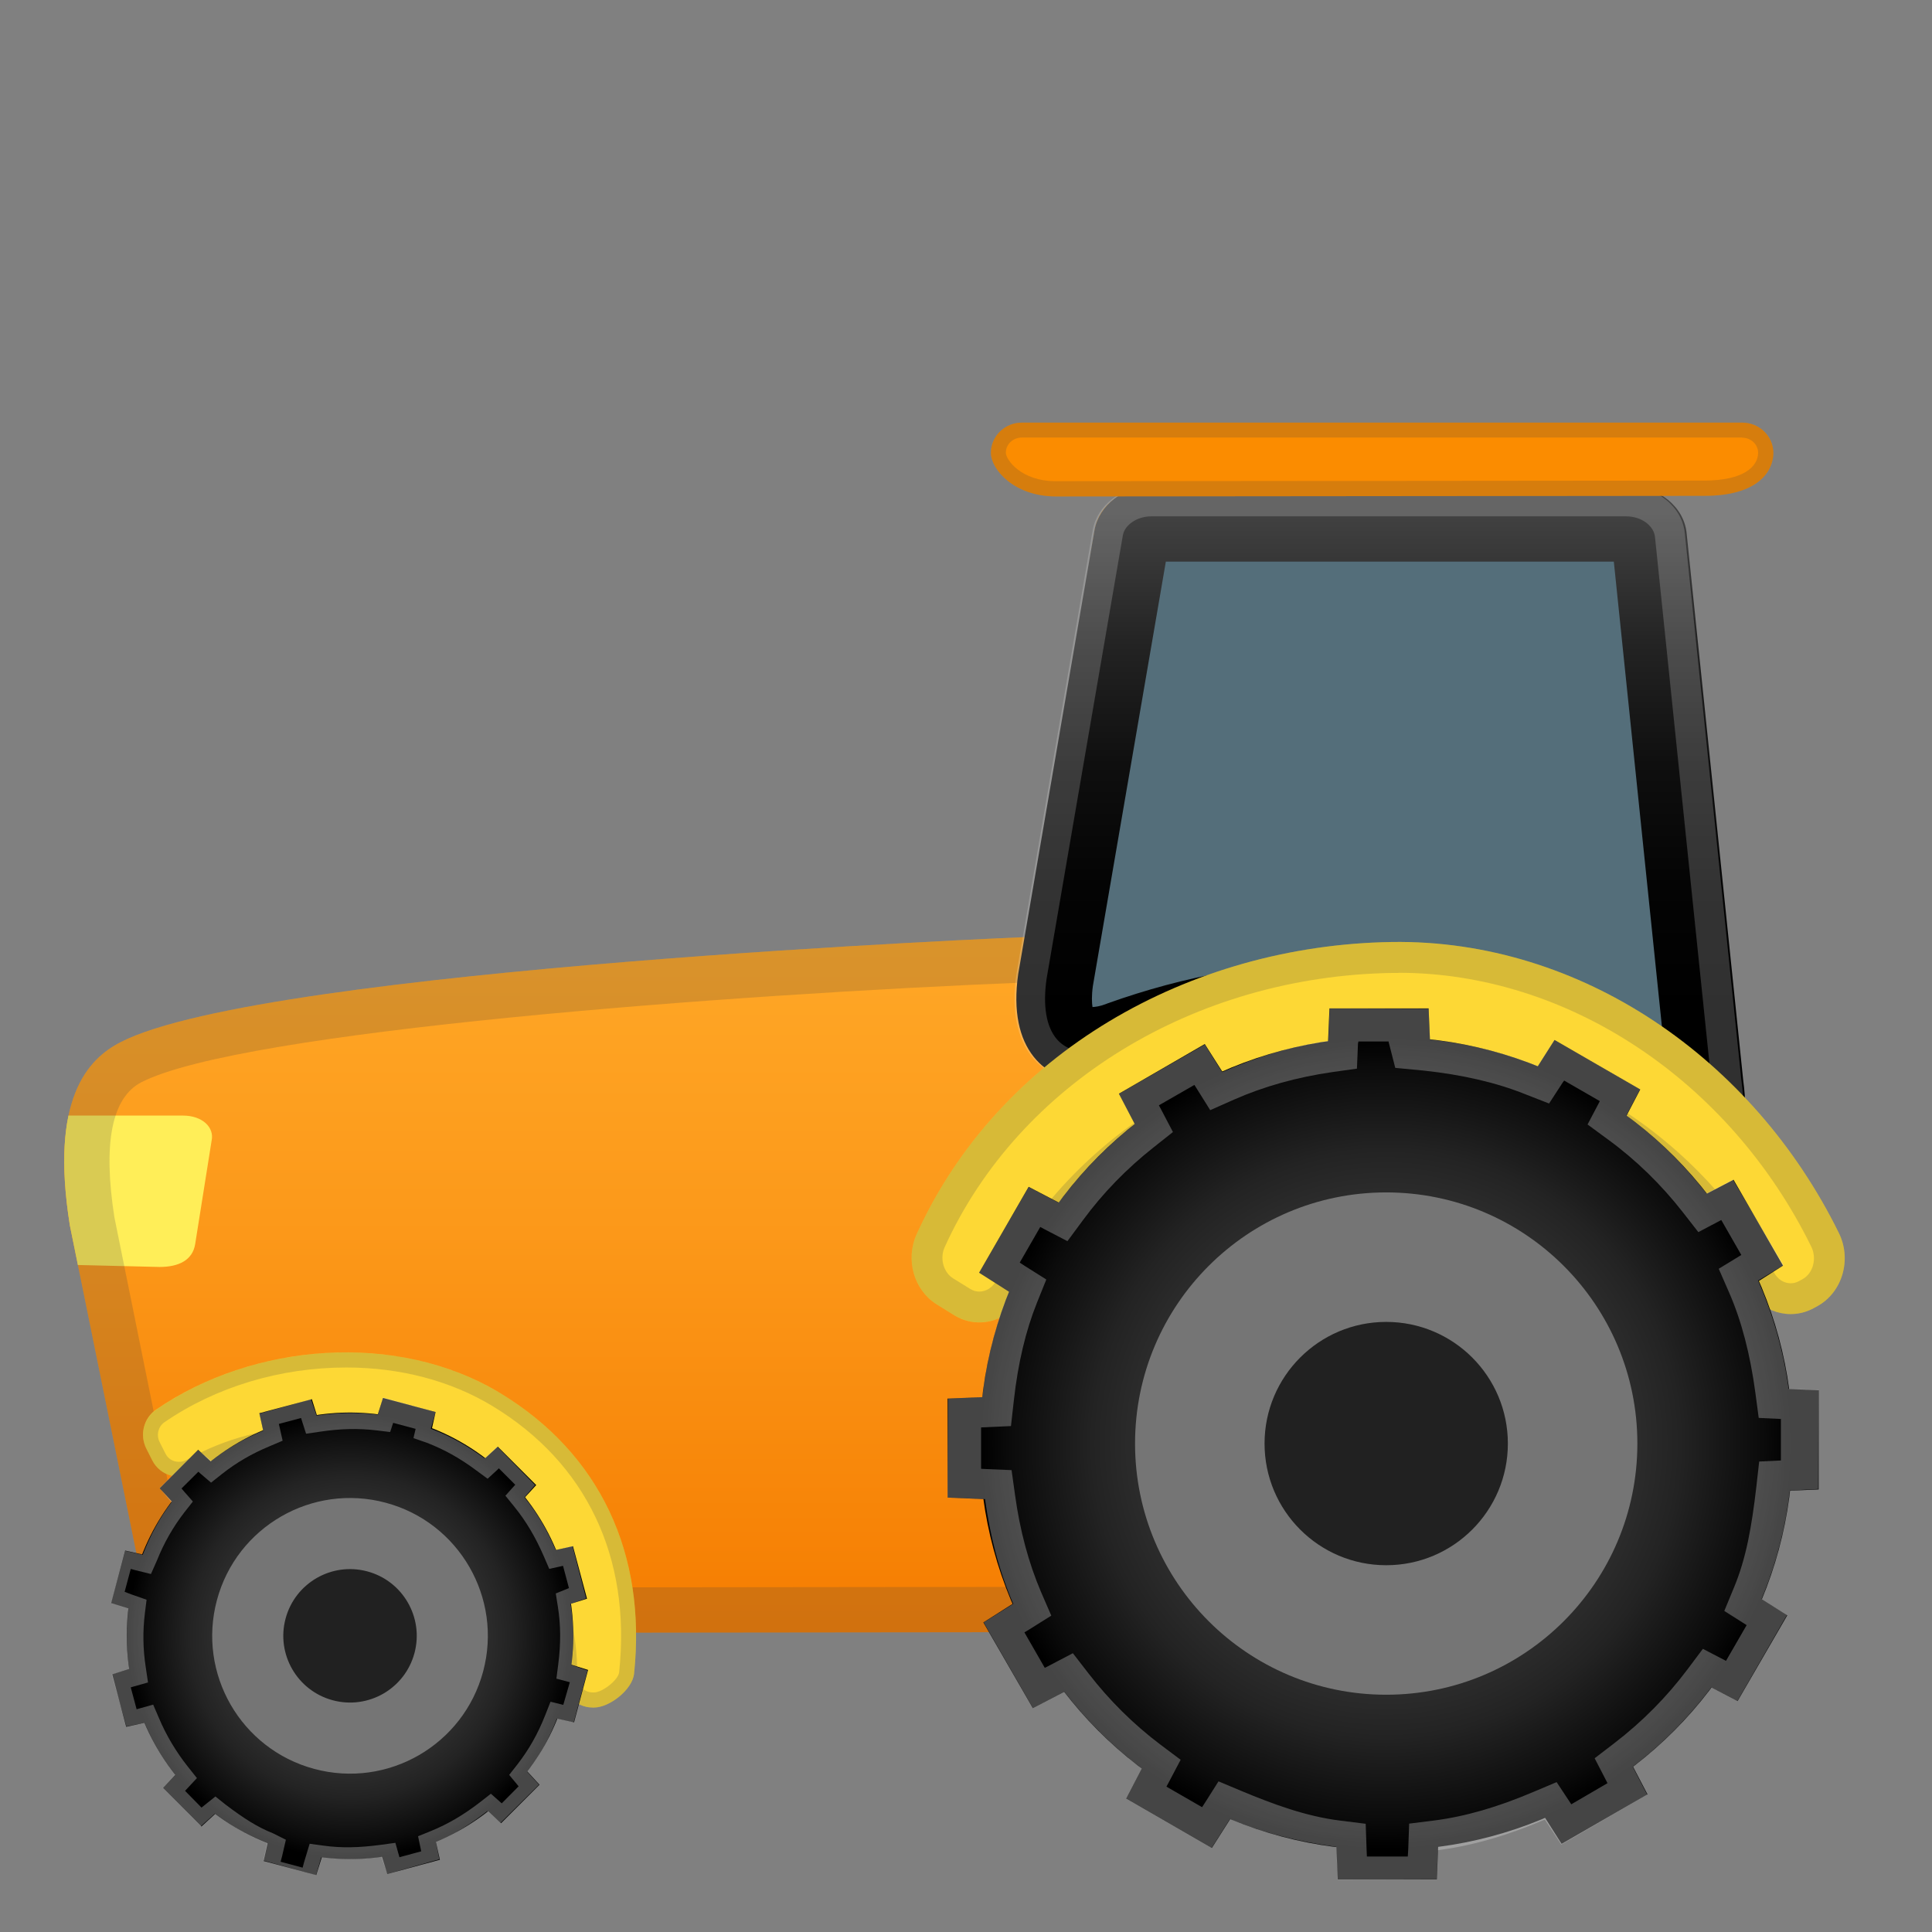 <?xml version="1.0" encoding="UTF-8" standalone="no"?>
<svg
   enable-background="new 0 0 128 128"
   viewBox="0 0 128 128"
   version="1.1"
   id="svg350"
   sodipodi:docname="tractor-assets.svg"
   inkscape:version="1.2.1 (9c6d41e410, 2022-07-14)"
   inkscape:export-filename="../src/assets/tractor_orange_2.png"
   inkscape:export-xdpi="75.8402"
   inkscape:export-ydpi="75.8402"
   xmlns:inkscape="http://www.inkscape.org/namespaces/inkscape"
   xmlns:sodipodi="http://sodipodi.sourceforge.net/DTD/sodipodi-0.dtd"
   xmlns:xlink="http://www.w3.org/1999/xlink"
   xmlns="http://www.w3.org/2000/svg"
   xmlns:svg="http://www.w3.org/2000/svg">
  <rect x="0" y="0" width="128" height="128" fill="#808080" stroke="none"/>
  <sodipodi:namedview
     id="namedview352"
     pagecolor="#ffffff"
     bordercolor="#666666"
     borderopacity="1.0"
     inkscape:showpageshadow="2"
     inkscape:pageopacity="0.0"
     inkscape:pagecheckerboard="0"
     inkscape:deskcolor="#d1d1d1"
     showgrid="false"
     inkscape:zoom="6.5546875"
     inkscape:cx="69.415971"
     inkscape:cy="72.31466"
     inkscape:window-width="1920"
     inkscape:window-height="1017"
     inkscape:window-x="0"
     inkscape:window-y="32"
     inkscape:window-maximized="1"
     inkscape:current-layer="g10709" />
  <linearGradient
     id="test-1"
     x1="60.309"
     x2="60.309"
     y1="62"
     y2="108.77"
     gradientUnits="userSpaceOnUse"
     spreadMethod="pad">
    <stop
       stop-color="#FFA726"
       offset="0.017"
       id="stop196"
       style="stop-color:#efe357;stop-opacity:0.8;" />
    <stop
       stop-color="#FC991A"
       offset="0.443"
       id="stop198"
       style="stop-color:#f4e24e;stop-opacity:1;" />
    <stop
       stop-color="#F57C00"
       offset="1"
       id="stop200"
       style="stop-color:#fdd835;stop-opacity:1;" />
  </linearGradient>
  <defs
     id="defs206">
    <linearGradient
       id="linearGradient10844"
       x1="60.309"
       x2="60.309"
       y1="62"
       y2="108.77"
       gradientUnits="userSpaceOnUse"
       spreadMethod="pad">
      <stop
         stop-color="#FFA726"
         offset="0.017"
         id="stop10838"
         style="stop-color:#efe357;stop-opacity:1;" />
      <stop
         stop-color="#FC991A"
         offset="0.443"
         id="stop10840"
         style="stop-color:#f4e24e;stop-opacity:1;" />
      <stop
         stop-color="#F57C00"
         offset="1"
         id="stop10842"
         style="stop-color:#fdd835;stop-opacity:1;" />
    </linearGradient>
    <linearGradient
       id="green-main"
       x1="60.309"
       x2="60.309"
       y1="62"
       y2="108.77"
       gradientUnits="userSpaceOnUse"
       spreadMethod="pad">
      <stop
         stop-color="#FFA726"
         offset="0.017"
         id="stop10768"
         style="stop-color:#46ce18;stop-opacity:1;" />
      <stop
         stop-color="#FC991A"
         offset="0.443"
         id="stop10770"
         style="stop-color:#4ec719;stop-opacity:1;" />
      <stop
         stop-color="#F57C00"
         offset="1"
         id="stop10772"
         style="stop-color:#4ecb06;stop-opacity:1;" />
    </linearGradient>
    <linearGradient
       id="f"
       x1="60.309"
       x2="60.309"
       y1="62"
       y2="108.77"
       gradientUnits="userSpaceOnUse"
       xlink:href="#test-1">
      <stop
         stop-color="#FFA726"
         offset=".017"
         id="stop8781" />
      <stop
         stop-color="#FC991A"
         offset=".4"
         id="stop8783" />
      <stop
         stop-color="#F57C00"
         offset="1"
         id="stop8785" />
    </linearGradient>
    <linearGradient
       id="linearGradient8276"
       x1="60.309"
       x2="60.309"
       y1="62"
       y2="108.77"
       gradientUnits="userSpaceOnUse"
       spreadMethod="pad">
      <stop
         stop-color="#FFA726"
         offset=".017"
         id="stop8270" />
      <stop
         stop-color="#FC991A"
         offset="0.017"
         id="stop8272" />
      <stop
         stop-color="#F57C00"
         offset="1"
         id="stop8274" />
    </linearGradient>
    <linearGradient
       id="linearGradient8268"
       x1="60.309"
       x2="60.309"
       y1="62"
       y2="108.77"
       gradientUnits="userSpaceOnUse"
       spreadMethod="pad">
      <stop
         stop-color="#FFA726"
         offset=".017"
         id="stop8262" />
      <stop
         stop-color="#FC991A"
         offset="0.017"
         id="stop8264" />
      <stop
         stop-color="#F57C00"
         offset="1"
         id="stop8266" />
    </linearGradient>
    <linearGradient
       id="linearGradient8260"
       x1="60.309"
       x2="60.309"
       y1="62"
       y2="108.77"
       gradientUnits="userSpaceOnUse"
       spreadMethod="pad">
      <stop
         stop-color="#FFA726"
         offset=".017"
         id="stop8254" />
      <stop
         stop-color="#FC991A"
         offset="0.026"
         id="stop8256" />
      <stop
         stop-color="#F57C00"
         offset="1"
         id="stop8258" />
    </linearGradient>
    <linearGradient
       id="linearGradient8252"
       x1="60.309"
       x2="60.309"
       y1="62"
       y2="108.77"
       gradientUnits="userSpaceOnUse"
       spreadMethod="pad">
      <stop
         stop-color="#FFA726"
         offset=".017"
         id="stop8246" />
      <stop
         stop-color="#FC991A"
         offset="0.078"
         id="stop8248" />
      <stop
         stop-color="#F57C00"
         offset="1"
         id="stop8250" />
    </linearGradient>
    <linearGradient
       id="linearGradient8244"
       x1="60.309"
       x2="60.309"
       y1="62"
       y2="108.77"
       gradientUnits="userSpaceOnUse"
       spreadMethod="pad">
      <stop
         stop-color="#FFA726"
         offset=".017"
         id="stop8238" />
      <stop
         stop-color="#FC991A"
         offset="0.109"
         id="stop8240" />
      <stop
         stop-color="#F57C00"
         offset="1"
         id="stop8242" />
    </linearGradient>
    <linearGradient
       id="linearGradient8236"
       x1="60.309"
       x2="60.309"
       y1="62"
       y2="108.77"
       gradientUnits="userSpaceOnUse"
       spreadMethod="pad">
      <stop
         stop-color="#FFA726"
         offset=".017"
         id="stop8230" />
      <stop
         stop-color="#FC991A"
         offset="0.185"
         id="stop8232" />
      <stop
         stop-color="#F57C00"
         offset="1"
         id="stop8234" />
    </linearGradient>
    <linearGradient
       id="linearGradient8228"
       x1="60.309"
       x2="60.309"
       y1="62"
       y2="108.77"
       gradientUnits="userSpaceOnUse"
       spreadMethod="pad">
      <stop
         stop-color="#FFA726"
         offset=".017"
         id="stop8222" />
      <stop
         stop-color="#FC991A"
         offset="0.208"
         id="stop8224" />
      <stop
         stop-color="#F57C00"
         offset="1"
         id="stop8226" />
    </linearGradient>
    <linearGradient
       id="linearGradient8220"
       x1="60.309"
       x2="60.309"
       y1="62"
       y2="108.77"
       gradientUnits="userSpaceOnUse"
       spreadMethod="pad">
      <stop
         stop-color="#FFA726"
         offset=".017"
         id="stop8214" />
      <stop
         stop-color="#FC991A"
         offset="0.304"
         id="stop8216" />
      <stop
         stop-color="#F57C00"
         offset="1"
         id="stop8218" />
    </linearGradient>
    <linearGradient
       id="linearGradient8212"
       x1="60.309"
       x2="60.309"
       y1="62"
       y2="108.77"
       gradientUnits="userSpaceOnUse"
       spreadMethod="pad">
      <stop
         stop-color="#FFA726"
         offset=".017"
         id="stop8206" />
      <stop
         stop-color="#FC991A"
         offset="0.361"
         id="stop8208" />
      <stop
         stop-color="#F57C00"
         offset="1"
         id="stop8210" />
    </linearGradient>
    <linearGradient
       id="linearGradient8204"
       x1="60.309"
       x2="60.309"
       y1="62"
       y2="108.77"
       gradientUnits="userSpaceOnUse"
       spreadMethod="pad">
      <stop
         stop-color="#FFA726"
         offset=".017"
         id="stop8198" />
      <stop
         stop-color="#FC991A"
         offset="0.393"
         id="stop8200" />
      <stop
         stop-color="#F57C00"
         offset="1"
         id="stop8202" />
    </linearGradient>
    <linearGradient
       id="linearGradient8196"
       x1="60.309"
       x2="60.309"
       y1="62"
       y2="108.77"
       gradientUnits="userSpaceOnUse"
       spreadMethod="pad">
      <stop
         stop-color="#FFA726"
         offset=".017"
         id="stop8190" />
      <stop
         stop-color="#FC991A"
         offset="0.4"
         id="stop8192" />
      <stop
         stop-color="#F57C00"
         offset="1"
         id="stop8194" />
    </linearGradient>
    <linearGradient
       id="linearGradient8188"
       x1="60.309"
       x2="60.309"
       y1="62"
       y2="108.77"
       gradientUnits="userSpaceOnUse"
       spreadMethod="pad">
      <stop
         stop-color="#FFA726"
         offset=".017"
         id="stop8182" />
      <stop
         stop-color="#FC991A"
         offset="0.574"
         id="stop8184" />
      <stop
         stop-color="#F57C00"
         offset="1"
         id="stop8186" />
    </linearGradient>
    <linearGradient
       id="linearGradient8180"
       x1="60.309"
       x2="60.309"
       y1="62"
       y2="108.77"
       gradientUnits="userSpaceOnUse"
       spreadMethod="pad">
      <stop
         stop-color="#FFA726"
         offset=".017"
         id="stop8174" />
      <stop
         stop-color="#FC991A"
         offset="0.574"
         id="stop8176" />
      <stop
         stop-color="#F57C00"
         offset="1"
         id="stop8178" />
    </linearGradient>
    <linearGradient
       id="linearGradient8172"
       x1="60.309"
       x2="60.309"
       y1="62"
       y2="108.77"
       gradientUnits="userSpaceOnUse"
       spreadMethod="pad">
      <stop
         stop-color="#FFA726"
         offset=".017"
         id="stop8166" />
      <stop
         stop-color="#FC991A"
         offset="0.572"
         id="stop8168" />
      <stop
         stop-color="#F57C00"
         offset="1"
         id="stop8170" />
    </linearGradient>
    <linearGradient
       id="linearGradient8164"
       x1="60.309"
       x2="60.309"
       y1="62"
       y2="108.77"
       gradientUnits="userSpaceOnUse"
       spreadMethod="pad">
      <stop
         stop-color="#FFA726"
         offset=".017"
         id="stop8158" />
      <stop
         stop-color="#FC991A"
         offset="0.57"
         id="stop8160" />
      <stop
         stop-color="#F57C00"
         offset="1"
         id="stop8162" />
    </linearGradient>
    <linearGradient
       id="linearGradient8156"
       x1="60.309"
       x2="60.309"
       y1="62"
       y2="108.77"
       gradientUnits="userSpaceOnUse"
       spreadMethod="pad">
      <stop
         stop-color="#FFA726"
         offset=".017"
         id="stop8150" />
      <stop
         stop-color="#FC991A"
         offset="0.568"
         id="stop8152" />
      <stop
         stop-color="#F57C00"
         offset="1"
         id="stop8154" />
    </linearGradient>
    <linearGradient
       id="linearGradient8148"
       x1="60.309"
       x2="60.309"
       y1="62"
       y2="108.77"
       gradientUnits="userSpaceOnUse"
       spreadMethod="pad">
      <stop
         stop-color="#FFA726"
         offset=".017"
         id="stop8142" />
      <stop
         stop-color="#FC991A"
         offset="0.567"
         id="stop8144" />
      <stop
         stop-color="#F57C00"
         offset="1"
         id="stop8146" />
    </linearGradient>
    <linearGradient
       id="linearGradient8140"
       x1="60.309"
       x2="60.309"
       y1="62"
       y2="108.77"
       gradientUnits="userSpaceOnUse"
       spreadMethod="pad">
      <stop
         stop-color="#FFA726"
         offset=".017"
         id="stop8134" />
      <stop
         stop-color="#FC991A"
         offset="0.527"
         id="stop8136" />
      <stop
         stop-color="#F57C00"
         offset="1"
         id="stop8138" />
    </linearGradient>
    <linearGradient
       id="linearGradient8132"
       x1="60.309"
       x2="60.309"
       y1="62"
       y2="108.77"
       gradientUnits="userSpaceOnUse"
       spreadMethod="pad">
      <stop
         stop-color="#FFA726"
         offset=".017"
         id="stop8126" />
      <stop
         stop-color="#FC991A"
         offset="0.436"
         id="stop8128" />
      <stop
         stop-color="#F57C00"
         offset="1"
         id="stop8130" />
    </linearGradient>
    <linearGradient
       id="linearGradient8124"
       x1="60.309"
       x2="60.309"
       y1="62"
       y2="108.77"
       gradientUnits="userSpaceOnUse"
       spreadMethod="pad">
      <stop
         stop-color="#FFA726"
         offset=".017"
         id="stop8118" />
      <stop
         stop-color="#FC991A"
         offset="0.405"
         id="stop8120" />
      <stop
         stop-color="#F57C00"
         offset="1"
         id="stop8122" />
    </linearGradient>
    <linearGradient
       id="linearGradient5194"
       x1="60.309"
       x2="60.309"
       y1="62"
       y2="108.77"
       gradientUnits="userSpaceOnUse"
       spreadMethod="pad">
      <stop
         stop-color="#FFA726"
         offset=".017"
         id="stop5188" />
      <stop
         stop-color="#FC991A"
         offset="0.4"
         id="stop5190"
         style="stop-color:#fc9a1a;stop-opacity:1;" />
      <stop
         stop-color="#F57C00"
         offset="1"
         id="stop5192" />
    </linearGradient>
    <linearGradient
       id="linearGradient5186"
       x1="60.309"
       x2="60.309"
       y1="62"
       y2="108.77"
       gradientUnits="userSpaceOnUse"
       spreadMethod="pad">
      <stop
         stop-color="#FFA726"
         offset=".017"
         id="stop5180" />
      <stop
         stop-color="#FC991A"
         offset="0.4"
         id="stop5182"
         style="stop-color:#fc9e1a;stop-opacity:1;" />
      <stop
         stop-color="#F57C00"
         offset="1"
         id="stop5184" />
    </linearGradient>
    <linearGradient
       id="linearGradient5178"
       x1="60.309"
       x2="60.309"
       y1="62"
       y2="108.77"
       gradientUnits="userSpaceOnUse"
       spreadMethod="pad">
      <stop
         stop-color="#FFA726"
         offset=".017"
         id="stop5172" />
      <stop
         stop-color="#FC991A"
         offset="0.4"
         id="stop5174"
         style="stop-color:#fc9a1a;stop-opacity:1;" />
      <stop
         stop-color="#F57C00"
         offset="1"
         id="stop5176" />
    </linearGradient>
    <linearGradient
       id="linearGradient5170"
       x1="60.309"
       x2="60.309"
       y1="62"
       y2="108.77"
       gradientUnits="userSpaceOnUse"
       spreadMethod="pad">
      <stop
         stop-color="#FFA726"
         offset=".017"
         id="stop5164" />
      <stop
         stop-color="#FC991A"
         offset="0.4"
         id="stop5166"
         style="stop-color:#fc9e1a;stop-opacity:1;" />
      <stop
         stop-color="#F57C00"
         offset="1"
         id="stop5168" />
    </linearGradient>
    <linearGradient
       id="linearGradient5162"
       x1="60.309"
       x2="60.309"
       y1="62"
       y2="108.77"
       gradientUnits="userSpaceOnUse"
       spreadMethod="pad">
      <stop
         stop-color="#FFA726"
         offset=".017"
         id="stop5156" />
      <stop
         stop-color="#FC991A"
         offset="0.4"
         id="stop5158"
         style="stop-color:#fc9a1a;stop-opacity:1;" />
      <stop
         stop-color="#F57C00"
         offset="1"
         id="stop5160" />
    </linearGradient>
    <linearGradient
       id="linearGradient5154"
       x1="60.309"
       x2="60.309"
       y1="62"
       y2="108.77"
       gradientUnits="userSpaceOnUse"
       spreadMethod="pad">
      <stop
         stop-color="#FFA726"
         offset=".017"
         id="stop5148" />
      <stop
         stop-color="#FC991A"
         offset="0.677"
         id="stop5150" />
      <stop
         stop-color="#F57C00"
         offset="1"
         id="stop5152" />
    </linearGradient>
    <linearGradient
       id="linearGradient5146"
       x1="60.309"
       x2="60.309"
       y1="62"
       y2="108.77"
       gradientUnits="userSpaceOnUse"
       spreadMethod="pad">
      <stop
         stop-color="#FFA726"
         offset=".017"
         id="stop5140" />
      <stop
         stop-color="#FC991A"
         offset="0.682"
         id="stop5142" />
      <stop
         stop-color="#F57C00"
         offset="1"
         id="stop5144" />
    </linearGradient>
    <linearGradient
       id="linearGradient5138"
       x1="60.309"
       x2="60.309"
       y1="62"
       y2="108.77"
       gradientUnits="userSpaceOnUse"
       spreadMethod="pad">
      <stop
         stop-color="#FFA726"
         offset=".017"
         id="stop5132" />
      <stop
         stop-color="#FC991A"
         offset="0.682"
         id="stop5134" />
      <stop
         stop-color="#F57C00"
         offset="1"
         id="stop5136" />
    </linearGradient>
    <linearGradient
       id="linearGradient5130"
       x1="60.309"
       x2="60.309"
       y1="62"
       y2="108.77"
       gradientUnits="userSpaceOnUse"
       spreadMethod="pad">
      <stop
         stop-color="#FFA726"
         offset=".017"
         id="stop5124" />
      <stop
         stop-color="#FC991A"
         offset="0.665"
         id="stop5126" />
      <stop
         stop-color="#F57C00"
         offset="1"
         id="stop5128" />
    </linearGradient>
    <linearGradient
       id="linearGradient5122"
       x1="60.309"
       x2="60.309"
       y1="62"
       y2="108.77"
       gradientUnits="userSpaceOnUse"
       spreadMethod="pad">
      <stop
         stop-color="#FFA726"
         offset=".017"
         id="stop5116" />
      <stop
         stop-color="#FC991A"
         offset="0.617"
         id="stop5118" />
      <stop
         stop-color="#F57C00"
         offset="1"
         id="stop5120" />
    </linearGradient>
    <linearGradient
       id="linearGradient5114"
       x1="60.309"
       x2="60.309"
       y1="62"
       y2="108.77"
       gradientUnits="userSpaceOnUse"
       spreadMethod="pad">
      <stop
         stop-color="#FFA726"
         offset=".017"
         id="stop5108" />
      <stop
         stop-color="#FC991A"
         offset="0.543"
         id="stop5110" />
      <stop
         stop-color="#F57C00"
         offset="1"
         id="stop5112" />
    </linearGradient>
    <linearGradient
       id="linearGradient5106"
       x1="60.309"
       x2="60.309"
       y1="62"
       y2="108.77"
       gradientUnits="userSpaceOnUse"
       spreadMethod="pad">
      <stop
         stop-color="#FFA726"
         offset=".017"
         id="stop5100" />
      <stop
         stop-color="#FC991A"
         offset="0.446"
         id="stop5102" />
      <stop
         stop-color="#F57C00"
         offset="1"
         id="stop5104" />
    </linearGradient>
    <linearGradient
       id="linearGradient5098"
       x1="60.309"
       x2="60.309"
       y1="62"
       y2="108.77"
       gradientUnits="userSpaceOnUse"
       spreadMethod="pad">
      <stop
         stop-color="#FFA726"
         offset=".017"
         id="stop5092" />
      <stop
         stop-color="#FC991A"
         offset="0.439"
         id="stop5094" />
      <stop
         stop-color="#F57C00"
         offset="1"
         id="stop5096" />
    </linearGradient>
    <linearGradient
       id="linearGradient5090"
       x1="60.309"
       x2="60.309"
       y1="62"
       y2="108.77"
       gradientUnits="userSpaceOnUse"
       spreadMethod="pad">
      <stop
         stop-color="#FFA726"
         offset=".017"
         id="stop5084" />
      <stop
         stop-color="#FC991A"
         offset="0.4"
         id="stop5086" />
      <stop
         stop-color="#F57C00"
         offset="1"
         id="stop5088" />
    </linearGradient>
    <linearGradient
       id="linearGradient5082"
       x1="60.309"
       x2="60.309"
       y1="62"
       y2="108.77"
       gradientUnits="userSpaceOnUse"
       spreadMethod="pad">
      <stop
         stop-color="#FFA726"
         offset=".017"
         id="stop5076" />
      <stop
         stop-color="#FC991A"
         offset="0.523"
         id="stop5078" />
      <stop
         stop-color="#F57C00"
         offset="1"
         id="stop5080" />
    </linearGradient>
    <linearGradient
       id="linearGradient5074"
       x1="60.309"
       x2="60.309"
       y1="62"
       y2="108.77"
       gradientUnits="userSpaceOnUse"
       spreadMethod="pad">
      <stop
         stop-color="#FFA726"
         offset=".017"
         id="stop5068" />
      <stop
         stop-color="#FC991A"
         offset="0.514"
         id="stop5070" />
      <stop
         stop-color="#F57C00"
         offset="1"
         id="stop5072" />
    </linearGradient>
    <linearGradient
       id="linearGradient5066"
       x1="60.309"
       x2="60.309"
       y1="62"
       y2="108.77"
       gradientUnits="userSpaceOnUse"
       spreadMethod="pad">
      <stop
         stop-color="#FFA726"
         offset=".017"
         id="stop5060" />
      <stop
         stop-color="#FC991A"
         offset="0.482"
         id="stop5062" />
      <stop
         stop-color="#F57C00"
         offset="1"
         id="stop5064" />
    </linearGradient>
    <linearGradient
       id="linearGradient5058"
       x1="60.309"
       x2="60.309"
       y1="62"
       y2="108.77"
       gradientUnits="userSpaceOnUse"
       spreadMethod="pad">
      <stop
         stop-color="#FFA726"
         offset=".017"
         id="stop5052" />
      <stop
         stop-color="#FC991A"
         offset="0.46"
         id="stop5054" />
      <stop
         stop-color="#F57C00"
         offset="1"
         id="stop5056" />
    </linearGradient>
    <linearGradient
       id="linearGradient5050"
       x1="60.309"
       x2="60.309"
       y1="62"
       y2="108.77"
       gradientUnits="userSpaceOnUse"
       spreadMethod="pad">
      <stop
         stop-color="#FFA726"
         offset=".017"
         id="stop5044" />
      <stop
         stop-color="#FC991A"
         offset="0.42"
         id="stop5046" />
      <stop
         stop-color="#F57C00"
         offset="1"
         id="stop5048" />
    </linearGradient>
    <linearGradient
       id="linearGradient5042"
       x1="60.309"
       x2="60.309"
       y1="62"
       y2="108.77"
       gradientUnits="userSpaceOnUse"
       spreadMethod="pad">
      <stop
         stop-color="#FFA726"
         offset=".017"
         id="stop5036" />
      <stop
         stop-color="#FC991A"
         offset="0.401"
         id="stop5038" />
      <stop
         stop-color="#F57C00"
         offset="1"
         id="stop5040" />
    </linearGradient>
    <linearGradient
       id="linearGradient5034"
       x1="60.309"
       x2="60.309"
       y1="62"
       y2="108.77"
       gradientUnits="userSpaceOnUse"
       spreadMethod="pad">
      <stop
         stop-color="#FFA726"
         offset=".017"
         id="stop5028" />
      <stop
         stop-color="#FC991A"
         offset=".4"
         id="stop5030" />
      <stop
         stop-color="#F57C00"
         offset="1"
         id="stop5032"
         style="stop-color:#ffb05f;stop-opacity:1;" />
    </linearGradient>
    <linearGradient
       id="linearGradient5026"
       x1="60.309"
       x2="60.309"
       y1="62"
       y2="108.77"
       gradientUnits="userSpaceOnUse"
       spreadMethod="pad">
      <stop
         stop-color="#FFA726"
         offset=".017"
         id="stop5020" />
      <stop
         stop-color="#FC991A"
         offset=".4"
         id="stop5022" />
      <stop
         stop-color="#F57C00"
         offset="1"
         id="stop5024"
         style="stop-color:#ffb05e;stop-opacity:1;" />
    </linearGradient>
    <linearGradient
       id="linearGradient5018"
       x1="60.309"
       x2="60.309"
       y1="62"
       y2="108.77"
       gradientUnits="userSpaceOnUse"
       spreadMethod="pad">
      <stop
         stop-color="#FFA726"
         offset=".017"
         id="stop5012" />
      <stop
         stop-color="#FC991A"
         offset=".4"
         id="stop5014" />
      <stop
         stop-color="#F57C00"
         offset="1"
         id="stop5016"
         style="stop-color:#ffab54;stop-opacity:1;" />
    </linearGradient>
    <linearGradient
       id="linearGradient5010"
       x1="60.309"
       x2="60.309"
       y1="62"
       y2="108.77"
       gradientUnits="userSpaceOnUse"
       spreadMethod="pad">
      <stop
         stop-color="#FFA726"
         offset=".017"
         id="stop5004" />
      <stop
         stop-color="#FC991A"
         offset=".4"
         id="stop5006" />
      <stop
         stop-color="#F57C00"
         offset="1"
         id="stop5008"
         style="stop-color:#ffaa54;stop-opacity:1;" />
    </linearGradient>
    <linearGradient
       id="linearGradient5002"
       x1="60.309"
       x2="60.309"
       y1="62"
       y2="108.77"
       gradientUnits="userSpaceOnUse"
       spreadMethod="pad">
      <stop
         stop-color="#FFA726"
         offset=".017"
         id="stop4996" />
      <stop
         stop-color="#FC991A"
         offset=".4"
         id="stop4998" />
      <stop
         stop-color="#F57C00"
         offset="1"
         id="stop5000"
         style="stop-color:#ffa74d;stop-opacity:1;" />
    </linearGradient>
    <linearGradient
       id="linearGradient4994"
       x1="60.309"
       x2="60.309"
       y1="62"
       y2="108.77"
       gradientUnits="userSpaceOnUse"
       spreadMethod="pad">
      <stop
         stop-color="#FFA726"
         offset=".017"
         id="stop4988" />
      <stop
         stop-color="#FC991A"
         offset=".4"
         id="stop4990" />
      <stop
         stop-color="#F57C00"
         offset="1"
         id="stop4992"
         style="stop-color:#ffa242;stop-opacity:1;" />
    </linearGradient>
    <linearGradient
       id="linearGradient4986"
       x1="60.309"
       x2="60.309"
       y1="62"
       y2="108.77"
       gradientUnits="userSpaceOnUse"
       spreadMethod="pad">
      <stop
         stop-color="#FFA726"
         offset=".017"
         id="stop4980" />
      <stop
         stop-color="#FC991A"
         offset=".4"
         id="stop4982" />
      <stop
         stop-color="#F57C00"
         offset="1"
         id="stop4984"
         style="stop-color:#ff8c15;stop-opacity:1;" />
    </linearGradient>
    <linearGradient
       id="linearGradient4978"
       x1="60.309"
       x2="60.309"
       y1="62"
       y2="108.77"
       gradientUnits="userSpaceOnUse"
       spreadMethod="pad">
      <stop
         stop-color="#FFA726"
         offset=".017"
         id="stop4972" />
      <stop
         stop-color="#FC991A"
         offset=".4"
         id="stop4974" />
      <stop
         stop-color="#F57C00"
         offset="1"
         id="stop4976"
         style="stop-color:#f67c00;stop-opacity:1;" />
    </linearGradient>
    <linearGradient
       id="linearGradient4970"
       x1="60.309"
       x2="60.309"
       y1="62"
       y2="108.77"
       gradientUnits="userSpaceOnUse"
       spreadMethod="pad">
      <stop
         stop-color="#FFA726"
         offset=".017"
         id="stop4964" />
      <stop
         stop-color="#FC991A"
         offset=".4"
         id="stop4966" />
      <stop
         stop-color="#F57C00"
         offset="1"
         id="stop4968"
         style="stop-color:#f57c00;stop-opacity:1;" />
    </linearGradient>
    <linearGradient
       id="linearGradient3510"
       x1="60.309"
       x2="60.309"
       y1="62"
       y2="108.77"
       gradientUnits="userSpaceOnUse"
       spreadMethod="pad">
      <stop
         stop-color="#FFA726"
         offset=".017"
         id="stop3504" />
      <stop
         stop-color="#FC991A"
         offset=".4"
         id="stop3506" />
      <stop
         stop-color="#F57C00"
         offset="0.682"
         id="stop3508" />
    </linearGradient>
    <linearGradient
       id="linearGradient3502"
       x1="60.309"
       x2="60.309"
       y1="62"
       y2="108.77"
       gradientUnits="userSpaceOnUse"
       spreadMethod="pad">
      <stop
         stop-color="#FFA726"
         offset=".017"
         id="stop3496" />
      <stop
         stop-color="#FC991A"
         offset=".4"
         id="stop3498" />
      <stop
         stop-color="#F57C00"
         offset="0.682"
         id="stop3500" />
    </linearGradient>
    <linearGradient
       id="linearGradient3494"
       x1="60.309"
       x2="60.309"
       y1="62"
       y2="108.77"
       gradientUnits="userSpaceOnUse"
       spreadMethod="pad">
      <stop
         stop-color="#FFA726"
         offset=".017"
         id="stop3488" />
      <stop
         stop-color="#FC991A"
         offset=".4"
         id="stop3490" />
      <stop
         stop-color="#F57C00"
         offset="0.686"
         id="stop3492" />
    </linearGradient>
    <linearGradient
       id="linearGradient3486"
       x1="60.309"
       x2="60.309"
       y1="62"
       y2="108.77"
       gradientUnits="userSpaceOnUse"
       spreadMethod="pad">
      <stop
         stop-color="#FFA726"
         offset=".017"
         id="stop3480" />
      <stop
         stop-color="#FC991A"
         offset=".4"
         id="stop3482" />
      <stop
         stop-color="#F57C00"
         offset="0.714"
         id="stop3484" />
    </linearGradient>
    <linearGradient
       id="linearGradient3478"
       x1="60.309"
       x2="60.309"
       y1="62"
       y2="108.77"
       gradientUnits="userSpaceOnUse"
       spreadMethod="pad">
      <stop
         stop-color="#FFA726"
         offset=".017"
         id="stop3472" />
      <stop
         stop-color="#FC991A"
         offset=".4"
         id="stop3474" />
      <stop
         stop-color="#F57C00"
         offset="0.771"
         id="stop3476" />
    </linearGradient>
    <linearGradient
       id="linearGradient3470"
       x1="60.309"
       x2="60.309"
       y1="62"
       y2="108.77"
       gradientUnits="userSpaceOnUse"
       spreadMethod="pad">
      <stop
         stop-color="#FFA726"
         offset=".017"
         id="stop3464" />
      <stop
         stop-color="#FC991A"
         offset=".4"
         id="stop3466" />
      <stop
         stop-color="#F57C00"
         offset="0.832"
         id="stop3468" />
    </linearGradient>
    <linearGradient
       id="linearGradient3462"
       x1="60.309"
       x2="60.309"
       y1="62"
       y2="108.77"
       gradientUnits="userSpaceOnUse"
       spreadMethod="pad">
      <stop
         stop-color="#FFA726"
         offset=".017"
         id="stop3456" />
      <stop
         stop-color="#FC991A"
         offset=".4"
         id="stop3458" />
      <stop
         stop-color="#F57C00"
         offset="0.87"
         id="stop3460" />
    </linearGradient>
    <linearGradient
       id="linearGradient3454"
       x1="60.309"
       x2="60.309"
       y1="62"
       y2="108.77"
       gradientUnits="userSpaceOnUse"
       spreadMethod="pad">
      <stop
         stop-color="#FFA726"
         offset=".017"
         id="stop3448" />
      <stop
         stop-color="#FC991A"
         offset=".4"
         id="stop3450" />
      <stop
         stop-color="#F57C00"
         offset="0.912"
         id="stop3452" />
    </linearGradient>
    <linearGradient
       id="linearGradient3446"
       x1="60.309"
       x2="60.309"
       y1="62"
       y2="108.77"
       gradientUnits="userSpaceOnUse"
       spreadMethod="pad">
      <stop
         stop-color="#FFA726"
         offset=".017"
         id="stop3440" />
      <stop
         stop-color="#FC991A"
         offset=".4"
         id="stop3442" />
      <stop
         stop-color="#F57C00"
         offset="0.948"
         id="stop3444" />
    </linearGradient>
    <linearGradient
       id="linearGradient3438"
       x1="60.309"
       x2="60.309"
       y1="62"
       y2="108.77"
       gradientUnits="userSpaceOnUse"
       spreadMethod="pad">
      <stop
         stop-color="#FFA726"
         offset=".017"
         id="stop3432" />
      <stop
         stop-color="#FC991A"
         offset=".4"
         id="stop3434" />
      <stop
         stop-color="#F57C00"
         offset="0.975"
         id="stop3436" />
    </linearGradient>
    <linearGradient
       id="linearGradient3430"
       x1="60.309"
       x2="60.309"
       y1="62"
       y2="108.77"
       gradientUnits="userSpaceOnUse"
       spreadMethod="pad">
      <stop
         stop-color="#FFA726"
         offset=".017"
         id="stop3424" />
      <stop
         stop-color="#FC991A"
         offset=".4"
         id="stop3426" />
      <stop
         stop-color="#F57C00"
         offset="1"
         id="stop3428" />
    </linearGradient>
    <linearGradient
       id="linearGradient3422"
       x1="60.309"
       x2="60.309"
       y1="62"
       y2="108.77"
       gradientUnits="userSpaceOnUse"
       spreadMethod="pad">
      <stop
         stop-color="#FFA726"
         offset=".017"
         id="stop3416" />
      <stop
         stop-color="#FC991A"
         offset=".4"
         id="stop3418" />
      <stop
         stop-color="#F57C00"
         offset="1"
         id="stop3420"
         style="stop-color:#f5c800;stop-opacity:1;" />
    </linearGradient>
    <linearGradient
       id="linearGradient3381"
       x1="60.309"
       x2="60.309"
       y1="62"
       y2="108.77"
       gradientUnits="userSpaceOnUse"
       spreadMethod="pad">
      <stop
         stop-color="#FFA726"
         offset=".017"
         id="stop3375" />
      <stop
         stop-color="#FC991A"
         offset=".4"
         id="stop3377" />
      <stop
         stop-color="#F57C00"
         offset="1"
         id="stop3379"
         style="stop-color:#52f500;stop-opacity:1;" />
    </linearGradient>
    <linearGradient
       id="linearGradient3373"
       x1="60.309"
       x2="60.309"
       y1="62"
       y2="108.77"
       gradientUnits="userSpaceOnUse"
       spreadMethod="pad">
      <stop
         stop-color="#FFA726"
         offset=".017"
         id="stop3367" />
      <stop
         stop-color="#FC991A"
         offset=".4"
         id="stop3369" />
      <stop
         stop-color="#F57C00"
         offset="1"
         id="stop3371"
         style="stop-color:#15f500;stop-opacity:1;" />
    </linearGradient>
    <linearGradient
       id="linearGradient3365"
       x1="60.309"
       x2="60.309"
       y1="62"
       y2="108.77"
       gradientUnits="userSpaceOnUse"
       spreadMethod="pad">
      <stop
         stop-color="#FFA726"
         offset=".017"
         id="stop3359" />
      <stop
         stop-color="#FC991A"
         offset=".4"
         id="stop3361" />
      <stop
         stop-color="#F57C00"
         offset="1"
         id="stop3363"
         style="stop-color:#2cf500;stop-opacity:1;" />
    </linearGradient>
    <linearGradient
       id="linearGradient3357"
       x1="60.309"
       x2="60.309"
       y1="62"
       y2="108.77"
       gradientUnits="userSpaceOnUse"
       spreadMethod="pad">
      <stop
         stop-color="#FFA726"
         offset=".017"
         id="stop3351" />
      <stop
         stop-color="#FC991A"
         offset=".4"
         id="stop3353" />
      <stop
         stop-color="#F57C00"
         offset="1"
         id="stop3355"
         style="stop-color:#72f500;stop-opacity:1;" />
    </linearGradient>
    <linearGradient
       id="linearGradient3349"
       x1="60.309"
       x2="60.309"
       y1="62"
       y2="108.77"
       gradientUnits="userSpaceOnUse"
       spreadMethod="pad">
      <stop
         stop-color="#FFA726"
         offset=".017"
         id="stop3343" />
      <stop
         stop-color="#FC991A"
         offset=".4"
         id="stop3345" />
      <stop
         stop-color="#F57C00"
         offset="1"
         id="stop3347"
         style="stop-color:#8af500;stop-opacity:1;" />
    </linearGradient>
    <linearGradient
       id="linearGradient3341"
       x1="60.309"
       x2="60.309"
       y1="62"
       y2="108.77"
       gradientUnits="userSpaceOnUse"
       spreadMethod="pad">
      <stop
         stop-color="#FFA726"
         offset=".017"
         id="stop3335" />
      <stop
         stop-color="#FC991A"
         offset=".4"
         id="stop3337" />
      <stop
         stop-color="#F57C00"
         offset="1"
         id="stop3339"
         style="stop-color:#e5f500;stop-opacity:1;" />
    </linearGradient>
    <linearGradient
       id="linearGradient3333"
       x1="60.309"
       x2="60.309"
       y1="62"
       y2="108.77"
       gradientUnits="userSpaceOnUse"
       spreadMethod="pad">
      <stop
         stop-color="#FFA726"
         offset=".017"
         id="stop3327" />
      <stop
         stop-color="#FC991A"
         offset=".4"
         id="stop3329" />
      <stop
         stop-color="#F57C00"
         offset="1"
         id="stop3331"
         style="stop-color:#f5aa00;stop-opacity:1;" />
    </linearGradient>
    <linearGradient
       id="linearGradient3325"
       x1="60.309"
       x2="60.309"
       y1="62"
       y2="108.77"
       gradientUnits="userSpaceOnUse"
       spreadMethod="pad">
      <stop
         stop-color="#FFA726"
         offset=".017"
         id="stop3319" />
      <stop
         stop-color="#FC991A"
         offset=".4"
         id="stop3321" />
      <stop
         stop-color="#F57C00"
         offset="1"
         id="stop3323"
         style="stop-color:#f58e00;stop-opacity:1;" />
    </linearGradient>
    <linearGradient
       id="linearGradient3317"
       x1="60.309"
       x2="60.309"
       y1="62"
       y2="108.77"
       gradientUnits="userSpaceOnUse"
       spreadMethod="pad">
      <stop
         stop-color="#FFA726"
         offset=".017"
         id="stop3311" />
      <stop
         stop-color="#FC991A"
         offset=".4"
         id="stop3313" />
      <stop
         stop-color="#F57C00"
         offset="1"
         id="stop3315"
         style="stop-color:#f58800;stop-opacity:1;" />
    </linearGradient>
    <linearGradient
       id="linearGradient3309"
       x1="60.309"
       x2="60.309"
       y1="62"
       y2="108.77"
       gradientUnits="userSpaceOnUse"
       spreadMethod="pad">
      <stop
         stop-color="#FFA726"
         offset=".017"
         id="stop3303" />
      <stop
         stop-color="#FC991A"
         offset=".4"
         id="stop3305" />
      <stop
         stop-color="#F57C00"
         offset="1"
         id="stop3307"
         style="stop-color:#f58300;stop-opacity:1;" />
    </linearGradient>
    <linearGradient
       id="linearGradient3301"
       x1="60.309"
       x2="60.309"
       y1="62"
       y2="108.77"
       gradientUnits="userSpaceOnUse"
       spreadMethod="pad">
      <stop
         stop-color="#FFA726"
         offset=".017"
         id="stop3295" />
      <stop
         stop-color="#FC991A"
         offset=".4"
         id="stop3297" />
      <stop
         stop-color="#F57C00"
         offset="1"
         id="stop3299"
         style="stop-color:#f58300;stop-opacity:1;" />
    </linearGradient>
    <linearGradient
       id="linearGradient3292"
       x1="60.309"
       x2="60.309"
       y1="62"
       y2="108.77"
       gradientUnits="userSpaceOnUse"
       spreadMethod="pad">
      <stop
         stop-color="#FFA726"
         offset=".017"
         id="stop3286" />
      <stop
         stop-color="#FC991A"
         offset=".4"
         id="stop3288" />
      <stop
         stop-color="#F57C00"
         offset="1"
         id="stop3290"
         style="stop-color:#0077f5;stop-opacity:1;" />
    </linearGradient>
    <linearGradient
       id="linearGradient3284"
       x1="60.309"
       x2="60.309"
       y1="62"
       y2="108.77"
       gradientUnits="userSpaceOnUse"
       spreadMethod="pad">
      <stop
         stop-color="#FFA726"
         offset=".017"
         id="stop3278" />
      <stop
         stop-color="#FC991A"
         offset=".4"
         id="stop3280" />
      <stop
         stop-color="#F57C00"
         offset="1"
         id="stop3282"
         style="stop-color:#00f535;stop-opacity:1;" />
    </linearGradient>
    <linearGradient
       id="linearGradient3276"
       x1="60.309"
       x2="60.309"
       y1="62"
       y2="108.77"
       gradientUnits="userSpaceOnUse"
       spreadMethod="pad">
      <stop
         stop-color="#FFA726"
         offset=".017"
         id="stop3270" />
      <stop
         stop-color="#FC991A"
         offset=".4"
         id="stop3272" />
      <stop
         stop-color="#F57C00"
         offset="1"
         id="stop3274"
         style="stop-color:#00f510;stop-opacity:1;" />
    </linearGradient>
    <linearGradient
       id="linearGradient3268"
       x1="60.309"
       x2="60.309"
       y1="62"
       y2="108.77"
       gradientUnits="userSpaceOnUse"
       spreadMethod="pad">
      <stop
         stop-color="#FFA726"
         offset=".017"
         id="stop3262" />
      <stop
         stop-color="#FC991A"
         offset=".4"
         id="stop3264" />
      <stop
         stop-color="#F57C00"
         offset="1"
         id="stop3266"
         style="stop-color:#00f514;stop-opacity:1;" />
    </linearGradient>
    <linearGradient
       id="linearGradient3260"
       x1="60.309"
       x2="60.309"
       y1="62"
       y2="108.77"
       gradientUnits="userSpaceOnUse"
       spreadMethod="pad">
      <stop
         stop-color="#FFA726"
         offset=".017"
         id="stop3254" />
      <stop
         stop-color="#FC991A"
         offset=".4"
         id="stop3256" />
      <stop
         stop-color="#F57C00"
         offset="1"
         id="stop3258"
         style="stop-color:#00f577;stop-opacity:1;" />
    </linearGradient>
    <linearGradient
       id="linearGradient3252"
       x1="60.309"
       x2="60.309"
       y1="62"
       y2="108.77"
       gradientUnits="userSpaceOnUse"
       spreadMethod="pad">
      <stop
         stop-color="#FFA726"
         offset=".017"
         id="stop3246" />
      <stop
         stop-color="#FC991A"
         offset=".4"
         id="stop3248" />
      <stop
         stop-color="#F57C00"
         offset="1"
         id="stop3250"
         style="stop-color:#00d4f5;stop-opacity:1;" />
    </linearGradient>
    <linearGradient
       id="linearGradient3244"
       x1="60.309"
       x2="60.309"
       y1="62"
       y2="108.77"
       gradientUnits="userSpaceOnUse"
       spreadMethod="pad">
      <stop
         stop-color="#FFA726"
         offset=".017"
         id="stop3238" />
      <stop
         stop-color="#FC991A"
         offset=".4"
         id="stop3240" />
      <stop
         stop-color="#F57C00"
         offset="1"
         id="stop3242"
         style="stop-color:#00bcf5;stop-opacity:1;" />
    </linearGradient>
    <linearGradient
       id="linearGradient3236"
       x1="60.309"
       x2="60.309"
       y1="62"
       y2="108.77"
       gradientUnits="userSpaceOnUse"
       spreadMethod="pad">
      <stop
         stop-color="#FFA726"
         offset=".017"
         id="stop3230" />
      <stop
         stop-color="#FC991A"
         offset=".4"
         id="stop3232" />
      <stop
         stop-color="#F57C00"
         offset="1"
         id="stop3234"
         style="stop-color:#00f513;stop-opacity:1;" />
    </linearGradient>
    <linearGradient
       id="linearGradient3228"
       x1="60.309"
       x2="60.309"
       y1="62"
       y2="108.77"
       gradientUnits="userSpaceOnUse"
       spreadMethod="pad">
      <stop
         stop-color="#FFA726"
         offset=".017"
         id="stop3222" />
      <stop
         stop-color="#FC991A"
         offset=".4"
         id="stop3224" />
      <stop
         stop-color="#F57C00"
         offset="1"
         id="stop3226"
         style="stop-color:#02f500;stop-opacity:1;" />
    </linearGradient>
    <linearGradient
       id="linearGradient3220"
       x1="60.309"
       x2="60.309"
       y1="62"
       y2="108.77"
       gradientUnits="userSpaceOnUse"
       spreadMethod="pad">
      <stop
         stop-color="#FFA726"
         offset=".017"
         id="stop3214" />
      <stop
         stop-color="#FC991A"
         offset=".4"
         id="stop3216" />
      <stop
         stop-color="#F57C00"
         offset="1"
         id="stop3218"
         style="stop-color:#2bf500;stop-opacity:1;" />
    </linearGradient>
    <linearGradient
       id="linearGradient3212"
       x1="60.309"
       x2="60.309"
       y1="62"
       y2="108.77"
       gradientUnits="userSpaceOnUse"
       spreadMethod="pad">
      <stop
         stop-color="#FFA726"
         offset=".017"
         id="stop3206" />
      <stop
         stop-color="#FC991A"
         offset=".4"
         id="stop3208" />
      <stop
         stop-color="#F57C00"
         offset="1"
         id="stop3210"
         style="stop-color:#37f500;stop-opacity:1;" />
    </linearGradient>
    <linearGradient
       id="linearGradient3204"
       x1="60.309"
       x2="60.309"
       y1="62"
       y2="108.77"
       gradientUnits="userSpaceOnUse"
       spreadMethod="pad">
      <stop
         stop-color="#FFA726"
         offset=".017"
         id="stop3198" />
      <stop
         stop-color="#FC991A"
         offset=".4"
         id="stop3200" />
      <stop
         stop-color="#F57C00"
         offset="1"
         id="stop3202"
         style="stop-color:#4df500;stop-opacity:1;" />
    </linearGradient>
    <linearGradient
       id="linearGradient3196"
       x1="60.309"
       x2="60.309"
       y1="62"
       y2="108.77"
       gradientUnits="userSpaceOnUse"
       spreadMethod="pad">
      <stop
         stop-color="#FFA726"
         offset=".017"
         id="stop3190" />
      <stop
         stop-color="#FC991A"
         offset=".4"
         id="stop3192" />
      <stop
         stop-color="#F57C00"
         offset="1"
         id="stop3194"
         style="stop-color:#72f500;stop-opacity:1;" />
    </linearGradient>
    <linearGradient
       id="linearGradient3188"
       x1="60.309"
       x2="60.309"
       y1="62"
       y2="108.77"
       gradientUnits="userSpaceOnUse"
       spreadMethod="pad">
      <stop
         stop-color="#FFA726"
         offset=".017"
         id="stop3182" />
      <stop
         stop-color="#FC991A"
         offset=".4"
         id="stop3184" />
      <stop
         stop-color="#F57C00"
         offset="1"
         id="stop3186"
         style="stop-color:#a3f500;stop-opacity:1;" />
    </linearGradient>
    <linearGradient
       id="linearGradient3180"
       x1="60.309"
       x2="60.309"
       y1="62"
       y2="108.77"
       gradientUnits="userSpaceOnUse"
       spreadMethod="pad">
      <stop
         stop-color="#FFA726"
         offset=".017"
         id="stop3174" />
      <stop
         stop-color="#FC991A"
         offset=".4"
         id="stop3176" />
      <stop
         stop-color="#F57C00"
         offset="1"
         id="stop3178"
         style="stop-color:#dbf500;stop-opacity:1;" />
    </linearGradient>
    <linearGradient
       id="linearGradient3172"
       x1="60.309"
       x2="60.309"
       y1="62"
       y2="108.77"
       gradientUnits="userSpaceOnUse"
       spreadMethod="pad">
      <stop
         stop-color="#FFA726"
         offset=".017"
         id="stop3166" />
      <stop
         stop-color="#FC991A"
         offset=".4"
         id="stop3168" />
      <stop
         stop-color="#F57C00"
         offset="1"
         id="stop3170"
         style="stop-color:#f5be00;stop-opacity:1;" />
    </linearGradient>
    <linearGradient
       id="linearGradient3164"
       x1="60.309"
       x2="60.309"
       y1="62"
       y2="108.77"
       gradientUnits="userSpaceOnUse"
       spreadMethod="pad">
      <stop
         stop-color="#FFA726"
         offset=".017"
         id="stop3158" />
      <stop
         stop-color="#FC991A"
         offset=".4"
         id="stop3160" />
      <stop
         stop-color="#F57C00"
         offset="1"
         id="stop3162"
         style="stop-color:#f58b00;stop-opacity:1;" />
    </linearGradient>
    <linearGradient
       id="linearGradient3156"
       x1="60.309"
       x2="60.309"
       y1="62"
       y2="108.77"
       gradientUnits="userSpaceOnUse"
       spreadMethod="pad">
      <stop
         stop-color="#FFA726"
         offset=".017"
         id="stop3150" />
      <stop
         stop-color="#FC991A"
         offset=".4"
         id="stop3152" />
      <stop
         stop-color="#F57C00"
         offset="1"
         id="stop3154"
         style="stop-color:#f58000;stop-opacity:1;" />
    </linearGradient>
    <linearGradient
       id="linearGradient3148"
       x1="60.309"
       x2="60.309"
       y1="62"
       y2="108.77"
       gradientUnits="userSpaceOnUse"
       spreadMethod="pad">
      <stop
         stop-color="#FFA726"
         offset=".017"
         id="stop3142" />
      <stop
         stop-color="#FC991A"
         offset=".4"
         id="stop3144" />
      <stop
         stop-color="#F57C00"
         offset="1"
         id="stop3146"
         style="stop-color:#f58000;stop-opacity:1;" />
    </linearGradient>
    <linearGradient
       id="linearGradient3140"
       x1="60.309"
       x2="60.309"
       y1="62"
       y2="108.77"
       gradientUnits="userSpaceOnUse"
       spreadMethod="pad">
      <stop
         stop-color="#FFA726"
         offset=".017"
         id="stop3134" />
      <stop
         stop-color="#FC991A"
         offset=".4"
         id="stop3136" />
      <stop
         stop-color="#F57C00"
         offset="1"
         id="stop3138"
         style="stop-color:#f58000;stop-opacity:1;" />
    </linearGradient>
    <linearGradient
       id="linearGradient3132"
       x1="60.309"
       x2="60.309"
       y1="62"
       y2="108.77"
       gradientUnits="userSpaceOnUse"
       spreadMethod="pad">
      <stop
         stop-color="#FFA726"
         offset=".017"
         id="stop3126" />
      <stop
         stop-color="#FC991A"
         offset=".4"
         id="stop3128" />
      <stop
         stop-color="#F57C00"
         offset="1"
         id="stop3130"
         style="stop-color:#00f541;stop-opacity:1;" />
    </linearGradient>
    <linearGradient
       id="linearGradient3124"
       x1="60.309"
       x2="60.309"
       y1="62"
       y2="108.77"
       gradientUnits="userSpaceOnUse"
       spreadMethod="pad">
      <stop
         stop-color="#FFA726"
         offset=".017"
         id="stop3118" />
      <stop
         stop-color="#FC991A"
         offset=".4"
         id="stop3120" />
      <stop
         stop-color="#F57C00"
         offset="1"
         id="stop3122"
         style="stop-color:#00f540;stop-opacity:1;" />
    </linearGradient>
    <linearGradient
       id="linearGradient3116"
       x1="60.309"
       x2="60.309"
       y1="62"
       y2="108.77"
       gradientUnits="userSpaceOnUse"
       spreadMethod="pad">
      <stop
         stop-color="#FFA726"
         offset=".017"
         id="stop3110" />
      <stop
         stop-color="#FC991A"
         offset=".4"
         id="stop3112" />
      <stop
         stop-color="#F57C00"
         offset="1"
         id="stop3114"
         style="stop-color:#00f52a;stop-opacity:1;" />
    </linearGradient>
    <linearGradient
       id="linearGradient3108"
       x1="60.309"
       x2="60.309"
       y1="62"
       y2="108.77"
       gradientUnits="userSpaceOnUse"
       spreadMethod="pad">
      <stop
         stop-color="#FFA726"
         offset=".017"
         id="stop3102" />
      <stop
         stop-color="#FC991A"
         offset=".4"
         id="stop3104" />
      <stop
         stop-color="#F57C00"
         offset="1"
         id="stop3106"
         style="stop-color:#00f527;stop-opacity:1;" />
    </linearGradient>
    <linearGradient
       id="linearGradient3100"
       x1="60.309"
       x2="60.309"
       y1="62"
       y2="108.77"
       gradientUnits="userSpaceOnUse"
       spreadMethod="pad">
      <stop
         stop-color="#FFA726"
         offset=".017"
         id="stop3094" />
      <stop
         stop-color="#FC991A"
         offset=".4"
         id="stop3096" />
      <stop
         stop-color="#F57C00"
         offset="1"
         id="stop3098"
         style="stop-color:#00f520;stop-opacity:1;" />
    </linearGradient>
    <linearGradient
       id="linearGradient3092"
       x1="60.309"
       x2="60.309"
       y1="62"
       y2="108.77"
       gradientUnits="userSpaceOnUse"
       spreadMethod="pad">
      <stop
         stop-color="#FFA726"
         offset=".017"
         id="stop3086" />
      <stop
         stop-color="#FC991A"
         offset=".4"
         id="stop3088" />
      <stop
         stop-color="#F57C00"
         offset="1"
         id="stop3090"
         style="stop-color:#00f50a;stop-opacity:1;" />
    </linearGradient>
    <linearGradient
       id="linearGradient3084"
       x1="60.309"
       x2="60.309"
       y1="62"
       y2="108.77"
       gradientUnits="userSpaceOnUse"
       spreadMethod="pad">
      <stop
         stop-color="#FFA726"
         offset=".017"
         id="stop3078" />
      <stop
         stop-color="#FC991A"
         offset=".4"
         id="stop3080" />
      <stop
         stop-color="#F57C00"
         offset="1"
         id="stop3082"
         style="stop-color:#04f500;stop-opacity:1;" />
    </linearGradient>
    <linearGradient
       id="linearGradient3076"
       x1="60.309"
       x2="60.309"
       y1="62"
       y2="108.77"
       gradientUnits="userSpaceOnUse"
       spreadMethod="pad">
      <stop
         stop-color="#FFA726"
         offset=".017"
         id="stop3070" />
      <stop
         stop-color="#FC991A"
         offset=".4"
         id="stop3072" />
      <stop
         stop-color="#F57C00"
         offset="1"
         id="stop3074"
         style="stop-color:#36f500;stop-opacity:1;" />
    </linearGradient>
    <linearGradient
       id="linearGradient3068"
       x1="60.309"
       x2="60.309"
       y1="62"
       y2="108.77"
       gradientUnits="userSpaceOnUse"
       spreadMethod="pad">
      <stop
         stop-color="#FFA726"
         offset=".017"
         id="stop3062" />
      <stop
         stop-color="#FC991A"
         offset=".4"
         id="stop3064" />
      <stop
         stop-color="#F57C00"
         offset="1"
         id="stop3066"
         style="stop-color:#57f500;stop-opacity:1;" />
    </linearGradient>
    <linearGradient
       id="linearGradient3060"
       x1="60.309"
       x2="60.309"
       y1="62"
       y2="108.77"
       gradientUnits="userSpaceOnUse"
       spreadMethod="pad">
      <stop
         stop-color="#FFA726"
         offset=".017"
         id="stop3054" />
      <stop
         stop-color="#FC991A"
         offset=".4"
         id="stop3056" />
      <stop
         stop-color="#F57C00"
         offset="1"
         id="stop3058"
         style="stop-color:#9df500;stop-opacity:1;" />
    </linearGradient>
    <linearGradient
       id="linearGradient3052"
       x1="60.309"
       x2="60.309"
       y1="62"
       y2="108.77"
       gradientUnits="userSpaceOnUse"
       spreadMethod="pad">
      <stop
         stop-color="#FFA726"
         offset=".017"
         id="stop3046" />
      <stop
         stop-color="#FC991A"
         offset=".4"
         id="stop3048" />
      <stop
         stop-color="#F57C00"
         offset="1"
         id="stop3050"
         style="stop-color:#f5c300;stop-opacity:1;" />
    </linearGradient>
    <linearGradient
       id="linearGradient3044"
       x1="60.309"
       x2="60.309"
       y1="62"
       y2="108.77"
       gradientUnits="userSpaceOnUse"
       spreadMethod="pad">
      <stop
         stop-color="#FFA726"
         offset=".017"
         id="stop3038" />
      <stop
         stop-color="#FC991A"
         offset=".4"
         id="stop3040" />
      <stop
         stop-color="#F57C00"
         offset="1"
         id="stop3042"
         style="stop-color:#f57700;stop-opacity:1;" />
    </linearGradient>
    <linearGradient
       id="linearGradient3036"
       x1="60.309"
       x2="60.309"
       y1="62"
       y2="108.77"
       gradientUnits="userSpaceOnUse"
       spreadMethod="pad">
      <stop
         stop-color="#FFA726"
         offset=".017"
         id="stop3030" />
      <stop
         stop-color="#FC991A"
         offset=".4"
         id="stop3032" />
      <stop
         stop-color="#F57C00"
         offset="1"
         id="stop3034"
         style="stop-color:#f57600;stop-opacity:1;" />
    </linearGradient>
    <linearGradient
       id="linearGradient3028"
       x1="60.309"
       x2="60.309"
       y1="62"
       y2="108.77"
       gradientUnits="userSpaceOnUse"
       spreadMethod="pad">
      <stop
         stop-color="#FFA726"
         offset="0.017"
         id="stop3022"
         style="stop-color:#ffed26;stop-opacity:1;" />
      <stop
         stop-color="#FC991A"
         offset=".4"
         id="stop3024" />
      <stop
         stop-color="#F57C00"
         offset="1"
         id="stop3026" />
    </linearGradient>
    <linearGradient
       id="linearGradient3020"
       x1="60.309"
       x2="60.309"
       y1="62"
       y2="108.77"
       gradientUnits="userSpaceOnUse"
       spreadMethod="pad">
      <stop
         stop-color="#FFA726"
         offset=".017"
         id="stop3014" />
      <stop
         stop-color="#FC991A"
         offset=".4"
         id="stop3016" />
      <stop
         stop-color="#F57C00"
         offset="1"
         id="stop3018"
         style="stop-color:#f57c00;stop-opacity:1;" />
    </linearGradient>
    <linearGradient
       id="linearGradient3012"
       x1="60.309"
       x2="60.309"
       y1="62"
       y2="108.77"
       gradientUnits="userSpaceOnUse"
       spreadMethod="pad">
      <stop
         stop-color="#FFA726"
         offset=".017"
         id="stop3006" />
      <stop
         stop-color="#FC991A"
         offset=".4"
         id="stop3008" />
      <stop
         stop-color="#F57C00"
         offset="1"
         id="stop3010"
         style="stop-color:#f37c02;stop-opacity:1;" />
    </linearGradient>
    <linearGradient
       id="linearGradient3004"
       x1="60.309"
       x2="60.309"
       y1="62"
       y2="108.77"
       gradientUnits="userSpaceOnUse"
       spreadMethod="pad">
      <stop
         stop-color="#FFA726"
         offset=".017"
         id="stop2998" />
      <stop
         stop-color="#FC991A"
         offset=".4"
         id="stop3000" />
      <stop
         stop-color="#F57C00"
         offset="1"
         id="stop3002"
         style="stop-color:#f5c800;stop-opacity:1;" />
    </linearGradient>
    <linearGradient
       id="linearGradient1767"
       x1="60.309"
       x2="60.309"
       y1="62"
       y2="108.77"
       gradientUnits="userSpaceOnUse"
       spreadMethod="pad">
      <stop
         stop-color="#FFA726"
         offset=".017"
         id="stop1761" />
      <stop
         stop-color="#FC991A"
         offset=".4"
         id="stop1763" />
      <stop
         stop-color="#F57C00"
         offset="1"
         id="stop1765"
         style="stop-color:#f5c800;stop-opacity:1;" />
    </linearGradient>
    <linearGradient
       id="linearGradient1759"
       x1="60.309"
       x2="60.309"
       y1="62"
       y2="108.77"
       gradientUnits="userSpaceOnUse"
       spreadMethod="pad">
      <stop
         stop-color="#FFA726"
         offset=".017"
         id="stop1753" />
      <stop
         stop-color="#FC991A"
         offset=".4"
         id="stop1755" />
      <stop
         stop-color="#F57C00"
         offset="1"
         id="stop1757"
         style="stop-color:#f57b00;stop-opacity:1;" />
    </linearGradient>
    <linearGradient
       id="linearGradient1751"
       x1="60.309"
       x2="60.309"
       y1="62"
       y2="108.77"
       gradientUnits="userSpaceOnUse"
       spreadMethod="pad">
      <stop
         stop-color="#FFA726"
         offset=".017"
         id="stop1745" />
      <stop
         stop-color="#FC991A"
         offset=".4"
         id="stop1747" />
      <stop
         stop-color="#F57C00"
         offset="1"
         id="stop1749"
         style="stop-color:#f57b00;stop-opacity:1;" />
    </linearGradient>
    <linearGradient
       id="linearGradient1743"
       x1="60.309"
       x2="60.309"
       y1="62"
       y2="108.77"
       gradientUnits="userSpaceOnUse"
       spreadMethod="pad">
      <stop
         stop-color="#FFA726"
         offset=".017"
         id="stop1737" />
      <stop
         stop-color="#FC991A"
         offset=".4"
         id="stop1739" />
      <stop
         stop-color="#F57C00"
         offset="1"
         id="stop1741"
         style="stop-color:#f57e05;stop-opacity:1;" />
    </linearGradient>
    <linearGradient
       id="linearGradient1735"
       x1="60.309"
       x2="60.309"
       y1="62"
       y2="108.77"
       gradientUnits="userSpaceOnUse">
      <stop
         stop-color="#FFA726"
         offset=".017"
         id="stop1729" />
      <stop
         stop-color="#FC991A"
         offset=".4"
         id="stop1731" />
      <stop
         stop-color="#F57C00"
         offset="1"
         id="stop1733"
         style="stop-color:#f5c800;stop-opacity:1;" />
    </linearGradient>
    <path
       id="e"
       d="m103.72 32.12h-26.25c-1.31 0-4.86 0.29-5.29 3-1.91 11.92-4.09 26.96-4.09 26.96s-50.5 2.04-60.09 6.96c-2.19 1.12-4.71 3.76-3.37 12.15l4.58 22.56c0.89 3.46 7.75 4.44 10.42 4.44l88.7-0.1c4.44 0 7.4 0.51 8.02-4.14 0.02-0.17 0.02-0.35 0.01-0.52l-4.72-63.06c-0.84-7.23-0.04-8.25-7.92-8.25z" />
    <radialGradient
       id="b-2"
       cx="91.837"
       cy="95.637"
       r="26.943"
       gradientUnits="userSpaceOnUse">
      <stop
         stop-color="#424242"
         offset=".007"
         id="stop274-9" />
      <stop
         stop-color="#3F3F3F"
         offset=".28"
         id="stop276-1" />
      <stop
         stop-color="#343434"
         offset=".509"
         id="stop278-2" />
      <stop
         stop-color="#232323"
         offset=".723"
         id="stop280-7" />
      <stop
         stop-color="#0B0B0B"
         offset=".925"
         id="stop282-0" />
      <stop
         offset=".997"
         id="stop284-9" />
    </radialGradient>
    <linearGradient
       inkscape:collect="always"
       xlink:href="#green-main"
       id="linearGradient8788"
       gradientUnits="userSpaceOnUse"
       x1="60.309"
       y1="62"
       x2="60.309"
       y2="108.77" />
    <radialGradient
       inkscape:collect="always"
       xlink:href="#a"
       id="radialGradient10673"
       gradientUnits="userSpaceOnUse"
       cx="23.182"
       cy="108.37"
       r="14.789"
       gradientTransform="translate(27.27,-9.687)" />
    <radialGradient
       inkscape:collect="always"
       xlink:href="#b-2"
       id="radialGradient10711"
       gradientUnits="userSpaceOnUse"
       cx="91.837"
       cy="95.637"
       r="26.943" />
    <linearGradient
       inkscape:collect="always"
       xlink:href="#linearGradient10844"
       id="linearGradient10775"
       gradientUnits="userSpaceOnUse"
       x1="60.309"
       y1="62"
       x2="60.309"
       y2="108.77" />
    <radialGradient
       inkscape:collect="always"
       xlink:href="#a"
       id="radialGradient967"
       gradientUnits="userSpaceOnUse"
       cx="23.182"
       cy="108.37"
       r="14.789" />
  </defs>
  <clipPath
     id="d">
    <use
       xlink:href="#e"
       id="use208" />
  </clipPath>
  <linearGradient
     id="c"
     x1="91.487"
     x2="91.487"
     y1="33.75"
     y2="67.008"
     gradientUnits="userSpaceOnUse">
    <stop
       stop-color="#424242"
       offset=".006"
       id="stop223" />
    <stop
       stop-color="#3E3E3E"
       offset=".039"
       id="stop225" />
    <stop
       stop-color="#232323"
       offset=".272"
       id="stop227" />
    <stop
       stop-color="#0F0F0F"
       offset=".508"
       id="stop229" />
    <stop
       stop-color="#040404"
       offset=".749"
       id="stop231" />
    <stop
       offset="1"
       id="stop233" />
  </linearGradient>
  <radialGradient
     id="b"
     cx="91.837"
     cy="95.637"
     r="26.943"
     gradientUnits="userSpaceOnUse">
    <stop
       stop-color="#424242"
       offset=".007"
       id="stop274" />
    <stop
       stop-color="#3F3F3F"
       offset=".28"
       id="stop276" />
    <stop
       stop-color="#343434"
       offset=".509"
       id="stop278" />
    <stop
       stop-color="#232323"
       offset=".723"
       id="stop280" />
    <stop
       stop-color="#0B0B0B"
       offset=".925"
       id="stop282" />
    <stop
       offset=".997"
       id="stop284" />
  </radialGradient>
  <radialGradient
     id="a"
     cx="23.182"
     cy="108.37"
     r="14.789"
     gradientUnits="userSpaceOnUse">
    <stop
       stop-color="#424242"
       offset=".007"
       id="stop321" />
    <stop
       stop-color="#3F3F3F"
       offset=".28"
       id="stop323" />
    <stop
       stop-color="#343434"
       offset=".509"
       id="stop325" />
    <stop
       stop-color="#232323"
       offset=".723"
       id="stop327" />
    <stop
       stop-color="#0B0B0B"
       offset=".925"
       id="stop329" />
    <stop
       offset=".997"
       id="stop331" />
  </radialGradient>
  <g
     inkscape:groupmode="layer"
     id="layer1"
     inkscape:label="base"
     style="display:inline">
    <path
       d="M 45,50.01 V 41 c 0,-1.47 -0.53,-2.79 -1.54,-3.79 -2.17,-2.14 -5.84,-2.18 -6.23,-2.17 -1.1,0.01 -1.99,0.9 -1.98,2.01 0.01,1.1 0.91,1.95 2,1.95 h 0.02 c 0.73,0 2.59,0.26 3.37,1.03 C 40.89,40.28 41,40.59 41,41 v 9.01 c -1.12,0.05 -2,0.97 -2,2.11 V 73.8 c 0,1.17 0.93,2.2 2.1,2.2 h 3.78 C 46.05,76 47,74.97 47,73.8 V 52.12 c 0,-1.13 -0.89,-2.05 -2,-2.11 z"
       fill="#6d4c41"
       id="path194"
       style="display:none"
       sodipodi:insensitive="true" />
    <path
       d="M 103.72,32.12 H 77.47 c -1.31,0 -4.51,0.31 -4.95,3.02 -1.91,11.92 -4.44,26.94 -4.44,26.94 0,0 -50.49,2.04 -60.08,6.96 -2.19,1.12 -4.71,3.76 -3.37,12.15 l 4.58,22.56 c 0.89,3.46 7.75,4.44 10.42,4.44 l 88.7,-0.1 c 4.44,0 7.4,0.51 8.02,-4.14 0.02,-0.17 0.02,-0.35 0.01,-0.52 l -4.72,-63.06 c -0.84,-7.23 -0.04,-8.25 -7.92,-8.25 z"
       fill="url(#f)"
       id="path9713"
       style="display:none;fill:url(#linearGradient8788);fill-opacity:1"
       inkscape:label="main_base_green"
       sodipodi:insensitive="true" />
    <path
       d="M 103.72,32.12 H 77.47 c -1.31,0 -4.51,0.31 -4.95,3.02 -1.91,11.92 -4.44,26.94 -4.44,26.94 0,0 -50.49,2.04 -60.08,6.96 -2.19,1.12 -4.71,3.76 -3.37,12.15 l 4.58,22.56 c 0.89,3.46 7.75,4.44 10.42,4.44 l 88.7,-0.1 c 4.44,0 7.4,0.51 8.02,-4.14 0.02,-0.17 0.02,-0.35 0.01,-0.52 l -4.72,-63.06 c -0.84,-7.23 -0.04,-8.25 -7.92,-8.25 z"
       fill="url(#f)"
       id="path1726"
       style="display:none;fill:url(#linearGradient10775);fill-opacity:1"
       inkscape:label="main_base_yellow"
       sodipodi:insensitive="true" />
    <path
       d="M 103.72,32.12 H 77.47 c -1.31,0 -4.51,0.31 -4.95,3.02 -1.91,11.92 -4.44,26.94 -4.44,26.94 0,0 -50.49,2.04 -60.08,6.96 -2.19,1.12 -4.71,3.76 -3.37,12.15 l 4.58,22.56 c 0.89,3.46 7.75,4.44 10.42,4.44 l 88.7,-0.1 c 4.44,0 7.4,0.51 8.02,-4.14 0.02,-0.17 0.02,-0.35 0.01,-0.52 l -4.72,-63.06 c -0.84,-7.23 -0.04,-8.25 -7.92,-8.25 z"
       fill="url(#f)"
       id="path203"
       style="display:inline;fill-opacity:1"
       inkscape:label="main_base"
       sodipodi:insensitive="true" />
    <g
       clip-path="url(#d)"
       id="g213"
       style="display:inline"
       sodipodi:insensitive="true">
      <path
         d="m 14.02,75.57 -1.09,6.86 c -0.17,1.04 -1.06,1.51 -2.36,1.51 L 0.67,83.7 c -1.3,0 -2.36,-0.44 -2.36,-0.97 v -7.85 c 0,-0.53 1.06,-0.97 2.36,-0.97 h 11.45 c 1.3,0 2.09,0.79 1.9,1.66 z"
         fill="#ffee58"
         id="path211" />
    </g>
    <g
       opacity="0.2"
       id="g217"
       style="display:inline"
       sodipodi:insensitive="true">
      <path
         d="m 103.72,35.12 c 2.78,0 3.85,0.16 4.24,0.31 0.19,0.5 0.34,1.93 0.47,3.2 0.06,0.61 0.13,1.28 0.21,2.02 l 4.71,62.97 c -0.19,1.46 -0.23,1.49 -2.78,1.49 -0.33,0 -0.67,0 -1.02,-0.01 -0.4,0 -0.81,-0.01 -1.24,-0.01 l -88.7,0.1 c -3.5,0 -7.18,-1.33 -7.5,-2.15 L 7.58,80.65 C 6.81,75.72 7.41,72.71 9.37,71.7 c 6.61,-3.39 38.81,-5.82 58.84,-6.62 1.42,-0.06 2.6,-1.1 2.84,-2.5 0.03,-0.15 2.55,-15.17 4.44,-26.96 0,-0.03 0.01,-0.04 0.01,-0.05 0.14,-0.15 0.87,-0.44 1.98,-0.44 h 26.24 m 0,-3.01 H 77.47 c -1.31,0 -4.51,0.31 -4.95,3.02 -1.91,11.92 -4.44,26.94 -4.44,26.94 0,0 -50.49,2.04 -60.08,6.96 -2.19,1.12 -4.71,3.76 -3.37,12.15 l 4.58,22.56 c 0.89,3.46 7.75,4.44 10.42,4.44 l 88.7,-0.1 c 0.8,0 1.56,0.02 2.26,0.02 3.17,0 5.26,-0.34 5.76,-4.16 0.02,-0.17 0.02,-0.35 0.01,-0.52 l -4.72,-63.06 c -0.84,-7.23 -0.04,-8.25 -7.92,-8.25 z"
         fill="#424242"
         id="path215" />
    </g>
    <path
       d="m 29.53,98 c 5.02,3.03 7.76,7.49 7.71,13.01 -0.01,1.16 0.88,2.12 2.04,2.12 h 0.07 c 1.05,0 2.55,-1.2 2.66,-2.24 0.83,-7.94 -2.24,-14.58 -8.88,-18.6 -6.84,-4.13 -16.37,-3.31 -22.79,1.1 -0.84,0.58 -1.1,1.7 -0.64,2.6 l 0.39,0.77 c 0.53,1.04 1.81,1.37 2.83,0.79 5.01,-2.83 11.41,-2.7 16.61,0.45 z"
       fill="#fdd835"
       id="path219"
       style="display:inline"
       inkscape:label="small-wheel_fender_base"
       sodipodi:insensitive="true" />
    <path
       d="M 113.54,74.54 C 112.65,74.23 111.4,73.68 110.32,73.21 105.62,71.13 98.51,68 89.27,68 c -4.84,0 -9.76,0.88 -14.62,2.63 -0.67,0.26 -1.31,0.38 -1.88,0.38 -0.56,0 -1.33,-0.12 -1.84,-0.7 -0.6,-0.69 -0.8,-1.98 -0.56,-3.63 l 5.04,-29.32 c 0.07,-0.41 0.62,-0.85 1.39,-0.85 h 31.5 c 0.79,0 1.36,0.47 1.4,0.9 l 3.74,36.2 c 0.06,0.37 0.09,0.68 0.1,0.93 z"
       fill="#546e7a"
       id="path221"
       style="display:inline"
       sodipodi:insensitive="true" />
    <path
       d="m 106.92,37.21 3.27,31.61 c -4.89,-2.15 -12.05,-5.11 -21.35,-5.11 -5.13,0 -10.33,0.93 -15.47,2.77 l -0.1,0.04 c -0.41,0.16 -0.72,0.19 -0.89,0.2 -0.04,-0.27 -0.07,-0.73 0.03,-1.42 l 4.83,-28.09 h 29.68 m 0.95,-5 h -31.5 c -1.93,0 -3.57,1.25 -3.86,2.93 l -5.05,29.39 c -0.72,4.99 1.79,7.19 4.87,7.19 0.88,0 1.81,-0.18 2.72,-0.53 5.01,-1.8 9.62,-2.48 13.78,-2.48 13.12,0 21.86,6.78 25.23,6.78 1.32,0 1.82,-1.04 1.43,-3.94 l -3.74,-36.16 c -0.14,-1.79 -1.84,-3.18 -3.88,-3.18 z"
       fill="url(#c)"
       id="path236"
       style="display:inline"
       sodipodi:insensitive="true" />
    <g
       opacity="0.2"
       id="g240"
       style="display:inline"
       sodipodi:insensitive="true">
      <path
         d="m 107.75,34.21 c 0.98,0 1.83,0.61 1.9,1.39 l 3.74,36.16 c 0,0.02 0,0.04 0.01,0.06 0.1,0.78 0.12,1.29 0.11,1.61 -0.89,-0.21 -2.43,-0.89 -3.93,-1.55 -4.67,-2.06 -11.72,-5.17 -20.85,-5.17 -4.78,0 -9.65,0.87 -14.49,2.61 -0.68,0.26 -1.38,0.4 -2.01,0.4 -0.67,0 -1.59,-0.15 -2.21,-0.87 -0.7,-0.81 -0.94,-2.2 -0.68,-4.01 l 5.05,-29.36 c 0.12,-0.71 0.95,-1.27 1.88,-1.27 h 31.48 m 0,-2 h -31.5 c -1.93,0 -3.57,1.25 -3.86,2.93 l -5.05,29.39 c -0.72,4.99 1.79,7.19 4.87,7.19 0.88,0 1.81,-0.18 2.72,-0.53 5.01,-1.8 9.62,-2.48 13.78,-2.48 13.12,0 21.86,6.78 25.23,6.78 1.32,0 1.82,-1.04 1.43,-3.94 l -3.74,-36.16 c -0.14,-1.79 -1.84,-3.18 -3.88,-3.18 z"
         fill="#eeeeee"
         id="path238" />
    </g>
    <path
       d="m 92.2,71 c 10.03,0 18.79,5.74 23.55,14.31 0.9,1.63 2.85,2.22 4.43,1.35 l 0.22,-0.12 c 1.66,-0.91 2.3,-3.09 1.43,-4.85 C 116.16,70.16 104.76,62.22 92.2,62.41 78.77,62.62 66.16,69.8 60.73,81.77 c -0.76,1.68 -0.19,3.7 1.33,4.65 l 1.13,0.7 c 1.63,1.02 3.71,0.4 4.63,-1.34 C 72.53,76.84 81.87,71 92.2,71 Z"
       fill="#fdd835"
       id="path242"
       style="display:inline"
       inkscape:label="big-wheel_fender_base"
       sodipodi:insensitive="true" />
    <g
       opacity="0.2"
       id="g246"
       sodipodi:insensitive="true">
      <path
         d="m 92.66,62.41 v 2.04 c 11.19,0 21.92,7.12 27.34,18.14 0.39,0.79 0.12,1.78 -0.58,2.16 l -0.22,0.12 c -0.18,0.1 -0.36,0.15 -0.56,0.15 -0.45,0 -0.86,-0.26 -1.1,-0.7 -5.26,-9.47 -14.97,-15.36 -25.33,-15.36 -10.99,0 -21.03,6.08 -26.19,15.86 -0.25,0.47 -0.67,0.75 -1.14,0.75 -0.21,0 -0.42,-0.06 -0.61,-0.18 l -1.13,-0.7 C 62.5,84.29 62.25,83.36 62.59,82.62 67.51,71.79 79.14,64.67 92.24,64.46 h 0.42 v -2.05 m 0,0 H 92.2 c -13.43,0.21 -26.04,7.39 -31.47,19.36 -0.76,1.68 -0.19,3.7 1.33,4.65 l 1.13,0.7 c 0.53,0.33 1.12,0.49 1.69,0.49 1.18,0 2.32,-0.66 2.94,-1.84 C 72.53,76.84 81.87,71 92.2,71 c 10.03,0 18.79,5.74 23.55,14.31 0.62,1.12 1.74,1.75 2.89,1.75 0.52,0 1.05,-0.13 1.54,-0.4 l 0.22,-0.12 c 1.66,-0.91 2.3,-3.09 1.43,-4.85 C 116.23,70.3 105.04,62.41 92.66,62.41 Z"
         fill="#424242"
         id="path244" />
    </g>
    <path
       d="M 115.43,28 H 67.7 c -1.13,0 -2.05,0.9 -2.05,2 0,1.1 1.54,2.89 4.31,2.89 l 42.96,-0.04 c 3.69,0 4.57,-1.74 4.57,-2.84 0,-1.11 -0.93,-2.01 -2.06,-2.01 z"
       fill="#fb8c00"
       id="path9346"
       inkscape:label="roof_base_green"
       style="display:none;fill:#4ecd06;fill-opacity:1" />
    <path
       d="M 115.43,28 H 67.7 c -1.13,0 -2.05,0.9 -2.05,2 0,1.1 1.54,2.89 4.31,2.89 l 42.96,-0.04 c 3.69,0 4.57,-1.74 4.57,-2.84 0,-1.11 -0.93,-2.01 -2.06,-2.01 z"
       fill="#fb8c00"
       id="path1723"
       inkscape:label="roof_base_yellow"
       style="display:none;fill:#fdd835;fill-opacity:1"
       sodipodi:insensitive="true" />
    <path
       d="M 115.43,28 H 67.7 c -1.13,0 -2.05,0.9 -2.05,2 0,1.1 1.54,2.89 4.31,2.89 l 42.96,-0.04 c 3.69,0 4.57,-1.74 4.57,-2.84 0,-1.11 -0.93,-2.01 -2.06,-2.01 z"
       fill="#fb8c00"
       id="path248"
       inkscape:label="roof_base"
       sodipodi:insensitive="true"
       style="display:inline" />
    <g
       opacity="0.2"
       id="g344">
      <path
         d="m 22.94,90.6 c 3.57,0 6.92,0.88 9.68,2.55 6.22,3.76 9.21,10.02 8.4,17.64 -0.05,0.5 -1.1,1.34 -1.67,1.34 h -0.07 c -0.35,0 -0.58,-0.16 -0.72,-0.3 -0.21,-0.21 -0.32,-0.5 -0.32,-0.81 0.05,-5.81 -2.78,-10.6 -8.2,-13.87 -2.83,-1.71 -6.05,-2.61 -9.32,-2.61 -2.95,0 -5.82,0.75 -8.31,2.16 -0.17,0.1 -0.37,0.15 -0.56,0.15 -0.38,0 -0.71,-0.2 -0.88,-0.53 l -0.39,-0.77 c -0.24,-0.47 -0.1,-1.03 0.31,-1.32 3.42,-2.35 7.69,-3.63 12.05,-3.63 m 0,-1 c -4.5,0 -9.03,1.34 -12.6,3.8 C 9.5,93.98 9.24,95.1 9.7,96 l 0.39,0.77 c 0.36,0.7 1.05,1.07 1.77,1.07 0.36,0 0.72,-0.09 1.05,-0.28 2.38,-1.35 5.08,-2.03 7.82,-2.03 3.01,0 6.07,0.82 8.8,2.47 5.02,3.03 7.76,7.49 7.71,13.01 -0.01,1.16 0.88,2.12 2.04,2.12 h 0.07 c 1.05,0 2.55,-1.2 2.66,-2.24 0.83,-7.94 -2.24,-14.58 -8.88,-18.6 C 30.1,90.46 26.53,89.6 22.94,89.6 Z"
         fill="#424242"
         id="path342"
         style="display:inline"
         sodipodi:insensitive="true" />
    </g>
    <g
       opacity="0.2"
       id="g348"
       sodipodi:insensitive="true">
      <path
         d="m 115.43,29 c 0.58,0 1.05,0.45 1.05,1 0,0.89 -0.94,1.84 -3.57,1.84 l -42.96,0.04 c -2.31,0 -3.31,-1.43 -3.31,-1.89 0,-0.55 0.47,-1 1.05,-1 h 47.74 m 0,-0.99 H 67.7 c -1.13,0 -2.05,0.9 -2.05,2 0,1.1 1.54,2.89 4.31,2.89 l 42.96,-0.04 c 3.69,0 4.57,-1.74 4.57,-2.84 0,-1.1 -0.93,-2.01 -2.06,-2.01 z"
         fill="#424242"
         id="path346"
         style="display:inline"
         sodipodi:insensitive="true" />
    </g>
  </g>
  <g
     inkscape:groupmode="layer"
     id="layer2"
     inkscape:label="big-wheel"
     style="display:inline"
     sodipodi:insensitive="true">
    <polygon
       points="95.88,95.94 86.85,95.94 88.08,66.81 94.65,66.81 "
       id="polygon250"
       style="display:inline" />
    <polygon
       points="95.45,93.78 87.63,98.3 74.13,72.46 79.82,69.17 "
       id="polygon252"
       style="display:inline" />
    <polygon
       points="94,92.13 89.48,99.95 64.87,84.32 68.15,78.63 "
       id="polygon254"
       style="display:inline" />
    <polygon
       points="91.91,91.43 91.91,100.45 62.78,99.22 62.78,92.66 "
       id="polygon256"
       style="display:inline" />
    <polygon
       points="89.76,91.86 94.27,99.68 68.43,113.17 65.15,107.49 "
       id="polygon258"
       style="display:inline" />
    <polygon
       points="88.1,93.31 95.92,97.82 80.29,122.43 74.61,119.15 "
       id="polygon260"
       style="display:inline" />
    <polygon
       points="87.4,95.39 96.43,95.39 95.19,124.52 88.63,124.52 "
       id="polygon262"
       style="display:inline" />
    <polygon
       points="87.83,97.55 95.65,93.04 109.15,118.88 103.46,122.16 "
       id="polygon264"
       style="display:inline" />
    <polygon
       points="89.28,99.2 93.8,91.39 118.41,107.02 115.12,112.7 "
       id="polygon266"
       style="display:inline" />
    <polygon
       points="91.37,99.91 91.37,90.88 120.49,92.11 120.49,98.68 "
       id="polygon268"
       style="display:inline" />
    <polygon
       points="93.52,99.48 89.01,91.66 114.85,78.16 118.13,83.85 "
       id="polygon270"
       style="display:inline" />
    <polygon
       points="95.17,98.02 87.36,93.51 102.99,68.9 108.67,72.18 "
       id="polygon272"
       style="display:inline" />
    <circle
       cx="91.84"
       cy="95.64"
       r="26.94"
       fill="url(#b)"
       id="circle287"
       style="display:inline;fill:url(#b-2)" />
    <circle
       cx="91.84"
       cy="95.64"
       r="16.64"
       fill="#757575"
       id="circle289"
       style="display:inline" />
    <circle
       cx="91.84"
       cy="95.64"
       r="8.06"
       fill="#212121"
       id="circle291"
       style="display:inline" />
    <g
       opacity="0.29"
       id="g295"
       style="display:inline">
      <path
         d="m 92,69 v 0.03 l 0.44,1.72 1.89,0.18 c 2.51,0.27 4.77,0.78 6.71,1.56 l 1.59,0.62 0.91,-1.4 0.09,-0.12 2.36,1.36 -0.01,0.03 -0.8,1.52 1.39,1.02 c 1.84,1.35 3.49,2.96 4.92,4.79 l 1.03,1.32 1.48,-0.78 0.04,-0.02 1.33,2.32 h -0.01 l -1.49,0.91 0.7,1.6 c 0.81,1.86 1.38,4.03 1.73,6.63 l 0.22,1.65 1.47,0.07 v 2.75 l -1.44,0.07 -0.19,1.69 c -0.3,2.58 -0.66,4.69 -1.48,6.66 l -0.64,1.55 1.42,0.9 0.06,0.04 -1.37,2.37 -0.03,-0.02 -1.5,-0.78 -1.02,1.36 c -1.38,1.84 -3,3.47 -4.82,4.87 l -1.33,1.02 0.77,1.49 0.08,0.16 -2.4,1.4 -0.05,-0.08 -0.92,-1.39 -1.54,0.65 c -2.37,1.01 -4.52,1.63 -6.55,1.89 l -1.68,0.21 -0.06,1.69 -0.03,0.49 h -2.71 l -0.02,-0.47 -0.06,-1.7 -1.69,-0.21 c -2.27,-0.28 -4.47,-1.1 -6.51,-1.95 l -1.55,-0.65 -0.9,1.42 -0.19,0.29 -2.36,-1.36 0.15,-0.28 0.79,-1.5 -1.36,-1.02 c -1.77,-1.34 -3.37,-2.92 -4.75,-4.71 l -1.03,-1.33 -1.49,0.78 -0.37,0.19 -1.35,-2.35 0.33,-0.2 1.45,-0.91 -0.68,-1.57 c -0.82,-1.92 -1.4,-4.08 -1.72,-6.42 L 67.02,97.4 65.35,97.33 65,97.31 v -2.74 l 0.27,-0.01 1.71,-0.08 0.19,-1.7 c 0.28,-2.5 0.79,-4.62 1.53,-6.47 l 0.62,-1.54 -1.41,-0.89 -0.35,-0.23 1.36,-2.36 0.28,0.15 1.52,0.79 1.02,-1.38 c 1.32,-1.8 2.9,-3.42 4.67,-4.82 l 1.3,-1.03 -0.77,-1.47 -0.16,-0.3 2.35,-1.35 0.13,0.2 0.92,1.47 1.58,-0.7 c 1.97,-0.87 4.16,-1.48 6.5,-1.82 L 89.9,70.8 89.97,69.14 90,69 h 2 M 94.65,66.83 88.09,66.81 88,68.96 c -2.47,0.35 -4.83,1.1 -7.03,2.07 l -1.15,-1.83 -5.69,3.27 1.05,2.01 c -1.91,1.5 -3.6,3.25 -5.05,5.2 l -1.98,-1.04 -3.28,5.68 1.97,1.25 c -0.89,2.2 -1.48,4.55 -1.76,6.99 l -2.27,0.1 -0.04,6.56 2.49,0.1 c 0.33,2.43 0.93,4.76 1.87,6.94 l -1.96,1.23 3.27,5.68 2.07,-1.09 c 1.48,1.91 3.2,3.62 5.13,5.08 l -1.04,1.98 5.68,3.28 1.21,-1.91 c 2.21,0.92 4.49,1.5 7.04,1.85 l 0.09,2.17 6.56,-0.02 0.09,-1.93 c 2.48,-0.32 4.86,-1.08 7.08,-2.03 l 1.09,1.66 5.69,-3.31 -0.96,-1.85 c 1.97,-1.5 3.72,-3.28 5.21,-5.26 l 1.73,0.9 3.28,-5.69 -1.68,-1.07 c 0.94,-2.26 1.58,-4.66 1.87,-7.18 l 1.88,-0.1 0.02,-6.56 -1.98,-0.08 c -0.34,-2.52 -1.04,-4.93 -2.02,-7.17 l 1.69,-1.02 -3.36,-5.67 -1.75,0.92 c -1.53,-1.96 -3.31,-3.7 -5.31,-5.17 l 0.91,-1.73 -5.68,-3.28 -1.1,1.74 c -2.25,-0.91 -4.63,-1.49 -7.14,-1.76 z"
         fill="#eeeeee"
         id="path293"
         style="display:inline" />
    </g>
  </g>
  <g
     inkscape:groupmode="layer"
     id="g10709"
     inkscape:label="big-wheel_turn"
     style="display:none"
     transform="rotate(15,93.527,95.42)">
    <polygon
       points="88.08,66.81 94.65,66.81 95.88,95.94 86.85,95.94 "
       id="polygon10675"
       style="display:inline" />
    <polygon
       points="74.13,72.46 79.82,69.17 95.45,93.78 87.63,98.3 "
       id="polygon10677"
       style="display:inline" />
    <polygon
       points="64.87,84.32 68.15,78.63 94,92.13 89.48,99.95 "
       id="polygon10679"
       style="display:inline" />
    <polygon
       points="62.78,99.22 62.78,92.66 91.91,91.43 91.91,100.45 "
       id="polygon10681"
       style="display:inline" />
    <polygon
       points="68.43,113.17 65.15,107.49 89.76,91.86 94.27,99.68 "
       id="polygon10683"
       style="display:inline" />
    <polygon
       points="80.29,122.43 74.61,119.15 88.1,93.31 95.92,97.82 "
       id="polygon10685"
       style="display:inline" />
    <polygon
       points="95.19,124.52 88.63,124.52 87.4,95.39 96.43,95.39 "
       id="polygon10687"
       style="display:inline" />
    <polygon
       points="109.15,118.88 103.46,122.16 87.83,97.55 95.65,93.04 "
       id="polygon10689"
       style="display:inline" />
    <polygon
       points="118.41,107.02 115.12,112.7 89.28,99.2 93.8,91.39 "
       id="polygon10691"
       style="display:inline" />
    <polygon
       points="120.49,92.11 120.49,98.68 91.37,99.91 91.37,90.88 "
       id="polygon10693"
       style="display:inline" />
    <polygon
       points="114.85,78.16 118.13,83.85 93.52,99.48 89.01,91.66 "
       id="polygon10695"
       style="display:inline" />
    <polygon
       points="102.99,68.9 108.67,72.18 95.17,98.02 87.36,93.51 "
       id="polygon10697"
       style="display:inline" />
    <circle
       cx="91.84"
       cy="95.64"
       r="26.94"
       fill="url(#b)"
       id="circle10699"
       style="display:inline;fill:url(#radialGradient10711)" />
    <circle
       cx="91.84"
       cy="95.64"
       r="16.64"
       fill="#757575"
       id="circle10701"
       style="display:inline" />
    <circle
       cx="91.84"
       cy="95.64"
       r="8.06"
       fill="#212121"
       id="circle10703"
       style="display:inline" />
    <g
       opacity="0.29"
       id="g10707"
       style="display:inline">
      <path
         d="m 92,69 v 0.03 l 0.44,1.72 1.89,0.18 c 2.51,0.27 4.77,0.78 6.71,1.56 l 1.59,0.62 0.91,-1.4 0.09,-0.12 2.36,1.36 -0.01,0.03 -0.8,1.52 1.39,1.02 c 1.84,1.35 3.49,2.96 4.92,4.79 l 1.03,1.32 1.48,-0.78 0.04,-0.02 1.33,2.32 h -0.01 l -1.49,0.91 0.7,1.6 c 0.81,1.86 1.38,4.03 1.73,6.63 l 0.22,1.65 1.47,0.07 v 2.75 l -1.44,0.07 -0.19,1.69 c -0.3,2.58 -0.66,4.69 -1.48,6.66 l -0.64,1.55 1.42,0.9 0.06,0.04 -1.37,2.37 -0.03,-0.02 -1.5,-0.78 -1.02,1.36 c -1.38,1.84 -3,3.47 -4.82,4.87 l -1.33,1.02 0.77,1.49 0.08,0.16 -2.4,1.4 -0.05,-0.08 -0.92,-1.39 -1.54,0.65 c -2.37,1.01 -4.52,1.63 -6.55,1.89 l -1.68,0.21 -0.06,1.69 -0.03,0.49 h -2.71 l -0.02,-0.47 -0.06,-1.7 -1.69,-0.21 c -2.27,-0.28 -4.47,-1.1 -6.51,-1.95 l -1.55,-0.65 -0.9,1.42 -0.19,0.29 -2.36,-1.36 0.15,-0.28 0.79,-1.5 -1.36,-1.02 c -1.77,-1.34 -3.37,-2.92 -4.75,-4.71 l -1.03,-1.33 -1.49,0.78 -0.37,0.19 -1.35,-2.35 0.33,-0.2 1.45,-0.91 -0.68,-1.57 c -0.82,-1.92 -1.4,-4.08 -1.72,-6.42 L 67.02,97.4 65.35,97.33 65,97.31 v -2.74 l 0.27,-0.01 1.71,-0.08 0.19,-1.7 c 0.28,-2.5 0.79,-4.62 1.53,-6.47 l 0.62,-1.54 -1.41,-0.89 -0.35,-0.23 1.36,-2.36 0.28,0.15 1.52,0.79 1.02,-1.38 c 1.32,-1.8 2.9,-3.42 4.67,-4.82 l 1.3,-1.03 -0.77,-1.47 -0.16,-0.3 2.35,-1.35 0.13,0.2 0.92,1.47 1.58,-0.7 c 1.97,-0.87 4.16,-1.48 6.5,-1.82 L 89.9,70.8 89.97,69.14 90,69 h 2 M 94.65,66.83 88.09,66.81 88,68.96 c -2.47,0.35 -4.83,1.1 -7.03,2.07 l -1.15,-1.83 -5.69,3.27 1.05,2.01 c -1.91,1.5 -3.6,3.25 -5.05,5.2 l -1.98,-1.04 -3.28,5.68 1.97,1.25 c -0.89,2.2 -1.48,4.55 -1.76,6.99 l -2.27,0.1 -0.04,6.56 2.49,0.1 c 0.33,2.43 0.93,4.76 1.87,6.94 l -1.96,1.23 3.27,5.68 2.07,-1.09 c 1.48,1.91 3.2,3.62 5.13,5.08 l -1.04,1.98 5.68,3.28 1.21,-1.91 c 2.21,0.92 4.49,1.5 7.04,1.85 l 0.09,2.17 6.56,-0.02 0.09,-1.93 c 2.48,-0.32 4.86,-1.08 7.08,-2.03 l 1.09,1.66 5.69,-3.31 -0.96,-1.85 c 1.97,-1.5 3.72,-3.28 5.21,-5.26 l 1.73,0.9 3.28,-5.69 -1.68,-1.07 c 0.94,-2.26 1.58,-4.66 1.87,-7.18 l 1.88,-0.1 0.02,-6.56 -1.98,-0.08 c -0.34,-2.52 -1.04,-4.93 -2.02,-7.17 l 1.69,-1.02 -3.36,-5.67 -1.75,0.92 c -1.53,-1.96 -3.31,-3.7 -5.31,-5.17 l 0.91,-1.73 -5.68,-3.28 -1.1,1.74 c -2.25,-0.91 -4.63,-1.49 -7.14,-1.76 z"
         fill="#eeeeee"
         id="path10705"
         style="display:inline" />
    </g>
  </g>
  <g
     inkscape:groupmode="layer"
     id="layer3"
     inkscape:label="small-wheel"
     style="display:none"
     transform="translate(0,0.5)">
    <polygon
       points="24.82,92.58 25.49,108.57 20.54,108.57 21.21,92.58 "
       id="polygon297"
       style="display:inline" />
    <polygon
       points="16.68,93.88 25.26,107.39 20.96,109.87 13.56,95.68 "
       id="polygon299"
       style="display:inline" />
    <polygon
       points="10.27,99.07 24.46,106.48 21.98,110.77 8.47,102.19 "
       id="polygon301"
       style="display:inline" />
    <polygon
       points="7.33,106.77 23.32,106.1 23.32,111.05 7.33,110.37 "
       id="polygon303"
       style="display:inline" />
    <polygon
       points="8.62,114.91 22.13,106.33 24.61,110.62 10.42,118.03 "
       id="polygon305"
       style="display:inline" />
    <polygon
       points="13.82,121.31 21.22,107.13 25.52,109.61 16.94,123.12 "
       id="polygon307"
       style="display:inline" />
    <polygon
       points="21.51,124.26 20.84,108.27 25.79,108.27 25.12,124.26 "
       id="polygon309"
       style="display:inline" />
    <polygon
       points="29.65,122.97 21.07,109.46 25.37,106.98 32.77,121.16 "
       id="polygon311"
       style="display:inline" />
    <polygon
       points="36.06,117.77 21.87,110.36 24.35,106.07 37.86,114.65 "
       id="polygon313"
       style="display:inline" />
    <polygon
       points="39,110.07 23.01,110.75 23.01,105.79 39,106.47 "
       id="polygon315"
       style="display:inline" />
    <polygon
       points="37.71,101.93 24.2,110.51 21.72,106.22 35.91,98.81 "
       id="polygon317"
       style="display:inline" />
    <polygon
       points="32.51,95.53 25.11,109.72 20.81,107.24 29.39,93.73 "
       id="polygon319"
       style="display:inline" />
    <circle
       cx="23.18"
       cy="108.37"
       r="14.79"
       fill="url(#a)"
       id="circle334"
       style="display:inline;fill:url(#radialGradient967)" />
    <circle
       cx="23.18"
       cy="108.37"
       r="9.13"
       fill="#757575"
       id="circle336"
       style="display:inline" />
    <circle
       cx="23.18"
       cy="108.37"
       r="4.42"
       fill="#212121"
       id="circle338"
       style="display:inline" />
    <path
       d="m 23.83,93.83 -0.01,-0.09 0.03,0.89 0.95,0.07 c 1.19,0.13 2.32,0.4 3.65,0.93 l 0.84,0.33 0.49,-0.77 0.05,-0.09 1.33,0.77 -0.01,0.02 -0.43,0.85 0.77,0.56 c 0.98,0.71 1.87,1.58 2.72,2.65 l 0.57,0.72 0.81,-0.42 0.02,-0.01 0.76,1.32 -0.05,0.04 -0.7,0.53 0.36,0.81 c 0.5,1.12 0.83,2.32 1.01,3.67 l 0.13,0.96 h 0.92 l -0.03,1.56 -0.87,0.02 -0.11,0.96 c -0.15,1.31 -0.45,2.46 -0.93,3.61 l -0.35,0.82 0.73,0.52 0.07,0.05 -0.79,1.38 -0.86,-0.43 -0.55,0.73 c -0.84,1.1 -1.68,1.95 -2.64,2.68 l -0.74,0.56 0.42,0.83 0.04,0.08 -1.29,0.75 -0.02,-0.03 -0.49,-0.82 -0.88,0.37 c -1.36,0.57 -2.52,0.9 -3.66,1.04 l -0.93,0.12 -0.04,1.25 v 0.4 h -1.51 v -0.4 l -0.04,-1.1 -0.93,-0.19 c -1.12,-0.13 -2.14,-0.46 -3.52,-1.02 l -0.8,-0.35 -0.51,0.69 -0.19,0.26 -1.34,-0.79 0.54,-1.02 -0.77,-0.57 c -1.01,-0.75 -1.92,-1.63 -2.69,-2.62 l -0.6,-0.76 -0.83,0.49 -0.15,0.09 -0.75,-1.3 0.18,-0.11 0.84,-0.5 -0.39,-0.9 c -0.52,-1.18 -0.83,-2.29 -1,-3.5 L 9.54,109.55 8.49,109.47 8,109.42 v -1.57 h 0.33 l 1.05,-0.02 0.15,-0.96 c 0.15,-1.26 0.46,-2.43 0.93,-3.56 l 0.36,-0.84 -0.75,-0.5 -0.2,-0.14 0.79,-1.36 0.18,0.09 0.82,0.39 0.54,-0.73 c 0.73,-0.98 1.55,-1.81 2.59,-2.61 l 0.73,-0.57 -0.43,-0.82 -0.1,-0.19 1.32,-0.76 0.08,0.13 0.51,0.79 0.86,-0.37 c 1.26,-0.55 2.4,-0.88 3.58,-1.05 l 0.91,-0.13 0.04,-0.7 V 94 H 24 m 0.78,-1.42 -3.59,-0.03 -0.02,1.19 c -1.39,0.2 -2.66,0.57 -3.91,1.11 l -0.64,-0.95 -3.06,1.81 0.54,1.02 c -1.08,0.84 -1.98,1.73 -2.8,2.82 l -1.04,-0.46 -1.81,3.09 1.01,0.71 c -0.5,1.23 -0.79,2.49 -0.94,3.85 l -1.19,0.05 -0.02,3.59 1.22,0.06 c 0.19,1.35 0.55,2.63 1.08,3.84 l -1.03,0.64 1.84,3.09 1.09,-0.55 c 0.84,1.07 1.75,1.97 2.84,2.78 l -0.55,1.08 3.09,1.8 0.69,-1.06 c 1.25,0.51 2.45,0.85 3.84,1.02 l 0.06,1.16 3.62,0.03 0.03,-1.23 c 1.4,-0.18 2.59,-0.52 3.84,-1.05 l 0.67,0.98 3.08,-1.83 -0.52,-1.05 c 1.11,-0.84 1.93,-1.76 2.77,-2.86 l 1.05,0.52 1.8,-3.09 -0.97,-0.62 c 0.53,-1.26 0.82,-2.5 0.98,-3.91 l 1.14,-0.05 v -3.56 l -1.13,-0.08 c -0.19,-1.4 -0.54,-2.64 -1.1,-3.89 l 0.9,-0.62 -1.77,-3.12 -1,0.55 C 34.01,98.27 33.1,97.34 31.96,96.52 l 0.47,-0.97 -3.08,-1.81 -0.61,0.97 c -1.27,-0.5 -2.52,-0.84 -3.94,-0.98 l 0.02,-1.15 z"
       fill="#eeeeee"
       opacity="0.3"
       id="path340"
       style="display:inline" />
  </g>
  <g
     inkscape:groupmode="layer"
     id="g10669"
     inkscape:label="small-wheel_turn"
     style="display:inline">
    <polygon
       points="25.49,108.57 20.54,108.57 21.21,92.58 24.82,92.58 "
       id="polygon10637"
       style="display:inline"
       transform="rotate(15,23.155,108.41)" />
    <polygon
       points="25.26,107.39 20.96,109.87 13.56,95.68 16.68,93.88 "
       id="polygon10639"
       style="display:inline"
       transform="rotate(15,23.155,108.41)" />
    <polygon
       points="24.46,106.48 21.98,110.77 8.47,102.19 10.27,99.07 "
       id="polygon10641"
       style="display:inline"
       transform="rotate(15,23.155,108.41)" />
    <polygon
       points="23.32,106.1 23.32,111.05 7.33,110.37 7.33,106.77 "
       id="polygon10643"
       style="display:inline"
       transform="rotate(15,23.155,108.41)" />
    <polygon
       points="22.13,106.33 24.61,110.62 10.42,118.03 8.62,114.91 "
       id="polygon10645"
       style="display:inline"
       transform="rotate(15,23.155,108.41)" />
    <polygon
       points="21.22,107.13 25.52,109.61 16.94,123.12 13.82,121.31 "
       id="polygon10647"
       style="display:inline"
       transform="rotate(15,23.155,108.41)" />
    <polygon
       points="20.84,108.27 25.79,108.27 25.12,124.26 21.51,124.26 "
       id="polygon10649"
       style="display:inline"
       transform="rotate(15,23.155,108.41)" />
    <polygon
       points="21.07,109.46 25.37,106.98 32.77,121.16 29.65,122.97 "
       id="polygon10651"
       style="display:inline"
       transform="rotate(15,23.155,108.41)" />
    <polygon
       points="21.87,110.36 24.35,106.07 37.86,114.65 36.06,117.77 "
       id="polygon10653"
       style="display:inline"
       transform="rotate(15,23.155,108.41)" />
    <polygon
       points="23.01,110.75 23.01,105.79 39,106.47 39,110.07 "
       id="polygon10655"
       style="display:inline"
       transform="rotate(15,23.155,108.41)" />
    <polygon
       points="24.2,110.51 21.72,106.22 35.91,98.81 37.71,101.93 "
       id="polygon10657"
       style="display:inline"
       transform="rotate(15,23.155,108.41)" />
    <polygon
       points="25.11,109.72 20.81,107.24 29.39,93.73 32.51,95.53 "
       id="polygon10659"
       style="display:inline"
       transform="rotate(15,23.155,108.41)" />
    <circle
       cx="50.45"
       cy="98.683"
       r="14.79"
       fill="url(#a)"
       id="circle10661"
       style="display:inline;fill:url(#radialGradient10673)"
       transform="rotate(15)" />
    <circle
       cx="50.45"
       cy="98.683"
       r="9.13"
       fill="#757575"
       id="circle10663"
       style="display:inline"
       transform="rotate(15)" />
    <circle
       cx="50.45"
       cy="98.683"
       r="4.42"
       fill="#212121"
       id="circle10665"
       style="display:inline"
       transform="rotate(15)" />
    <path
       d="m 27.581,94.502 0.014,-0.09 -0.201,0.867 0.9,0.313 c 1.116,0.434 2.137,0.987 3.285,1.843 l 0.726,0.536 0.673,-0.617 0.072,-0.074 1.085,1.088 -0.015,0.017 -0.635,0.71 0.599,0.74 c 0.763,0.939 1.397,2.01 1.941,3.264 l 0.364,0.843 0.891,-0.196 0.022,-0.004 0.392,1.472 -0.059,0.026 -0.813,0.331 0.138,0.876 c 0.193,1.211 0.201,2.456 0.026,3.806 l -0.123,0.961 0.889,0.238 -0.433,1.499 -0.846,-0.206 -0.355,0.899 c -0.484,1.227 -1.071,2.26 -1.833,3.246 l -0.55,0.701 0.571,0.691 0.055,0.066 -1.12,1.129 -0.719,-0.638 -0.72,0.563 c -1.096,0.845 -2.127,1.449 -3.244,1.905 l -0.86,0.349 0.191,0.91 0.018,0.088 -1.44,0.391 -0.012,-0.034 -0.261,-0.919 -0.946,0.13 c -1.461,0.199 -2.667,0.217 -3.804,0.057 l -0.929,-0.125 -0.362,1.197 -0.104,0.386 -1.459,-0.391 0.104,-0.386 0.246,-1.073 -0.849,-0.424 c -1.048,-0.415 -1.948,-0.998 -3.136,-1.896 l -0.682,-0.545 -0.671,0.534 -0.251,0.202 -1.09,-1.11 0.786,-0.845 -0.596,-0.75 c -0.781,-0.986 -1.433,-2.071 -1.92,-3.227 l -0.383,-0.889 -0.929,0.258 -0.168,0.048 -0.388,-1.45 0.202,-0.06 0.941,-0.266 -0.144,-0.97 c -0.197,-1.274 -0.209,-2.427 -0.06,-3.64 l 0.109,-0.871 -0.994,-0.349 -0.46,-0.175 0.406,-1.516 0.319,0.085 1.019,0.252 0.393,-0.888 c 0.471,-1.178 1.073,-2.228 1.82,-3.198 l 0.565,-0.718 -0.595,-0.677 -0.157,-0.187 1.115,-1.109 0.151,0.134 0.691,0.589 0.711,-0.565 c 0.959,-0.758 1.966,-1.347 3.177,-1.851 l 0.853,-0.362 -0.203,-0.903 -0.047,-0.209 1.472,-0.392 0.044,0.146 0.288,0.895 0.926,-0.135 c 1.359,-0.205 2.546,-0.229 3.73,-0.088 l 0.913,0.11 0.22,-0.666 -0.016,0.058 1.652,0.443 m 1.121,-1.17 -3.46,-0.958 -0.327,1.144 c -1.394,-0.167 -2.717,-0.138 -4.064,0.06 l -0.372,-1.083 -3.424,0.956 0.258,1.125 c -1.261,0.532 -2.36,1.159 -3.434,1.999 l -0.885,-0.714 -2.548,2.516 0.792,0.947 c -0.801,1.059 -1.408,2.201 -1.904,3.476 l -1.162,-0.26 -0.948,3.462 1.163,0.374 c -0.166,1.353 -0.149,2.683 0.049,3.989 l -1.161,0.352 0.978,3.461 1.195,-0.249 c 0.534,1.251 1.18,2.356 2.024,3.42 l -0.811,0.901 2.519,2.538 0.941,-0.845 c 1.075,0.816 2.147,1.455 3.445,1.979 l -0.242,1.136 3.489,0.966 0.347,-1.18 c 1.399,0.188 2.636,0.168 3.981,-0.02 l 0.394,1.12 3.449,-0.97 -0.231,-1.149 c 1.29,-0.524 2.32,-1.201 3.416,-2.046 l 0.88,0.774 2.538,-2.519 -0.776,-0.85 c 0.838,-1.08 1.439,-2.203 1.959,-3.523 l 1.114,0.247 0.921,-3.439 -1.071,-0.37 c 0.179,-1.401 0.162,-2.69 -0.056,-4.042 l 1.03,-0.366 -0.902,-3.472 -1.108,0.272 c -0.549,-1.275 -1.187,-2.409 -2.076,-3.496 l 0.705,-0.815 -2.507,-2.545 -0.84,0.779 C 30.998,95.811 29.879,95.159 28.543,94.656 l 0.317,-1.106 z"
       fill="#eeeeee"
       opacity="0.3"
       id="path10667"
       style="display:inline" />
  </g>
</svg>
